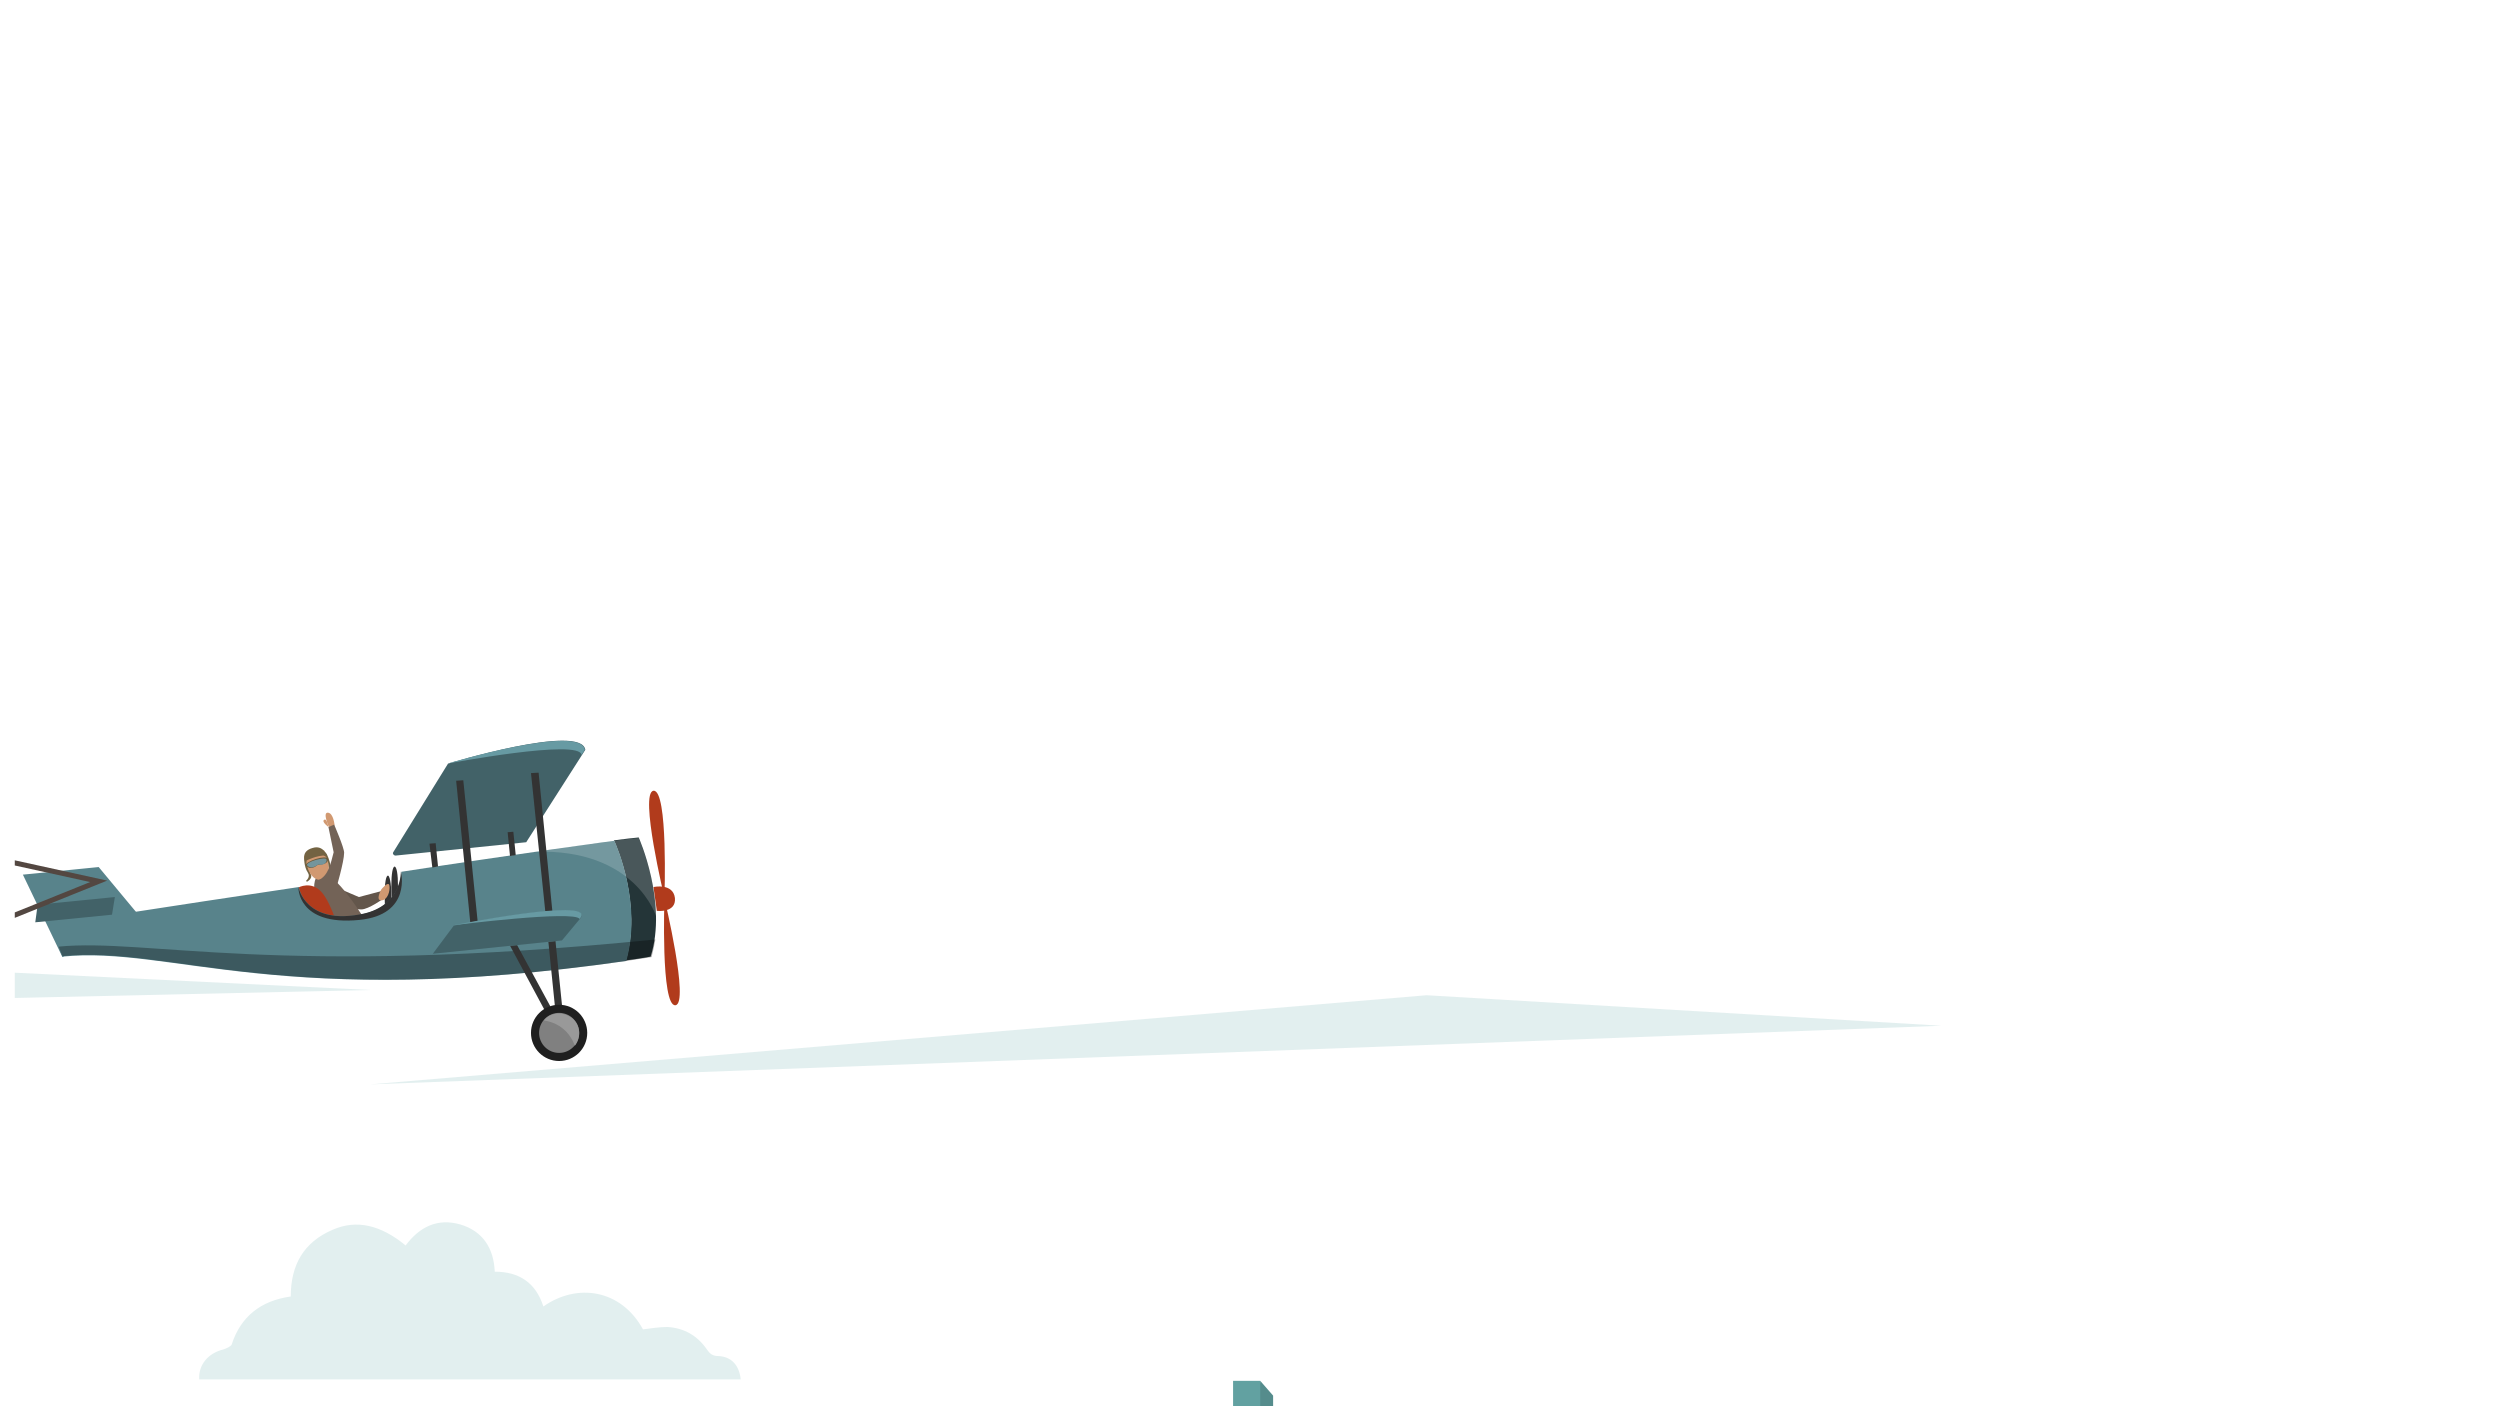 <?xml version="1.0" encoding="utf-8"?>
<!-- Generator: Adobe Illustrator 22.1.0, SVG Export Plug-In . SVG Version: 6.00 Build 0)  -->
<svg version="1.1" id="B8" xmlns="http://www.w3.org/2000/svg" xmlns:xlink="http://www.w3.org/1999/xlink" x="0px" y="0px"
	 viewBox="0 0 524.5 295" style="enable-background:new 0 0 524.5 295;" xml:space="preserve">
<style type="text/css">
	.st0{clip-path:url(#SVGID_2_);fill:#FFFFFF;}
	.st1{clip-path:url(#SVGID_2_);fill:#BDEFEF;}
	.st2{clip-path:url(#SVGID_2_);fill:#558C8C;}
	.st3{clip-path:url(#SVGID_2_);fill:#4E8080;}
	.st4{clip-path:url(#SVGID_2_);fill:#5D9999;}
	.st5{clip-path:url(#SVGID_2_);fill:#649C9C;}
	.st6{clip-path:url(#SVGID_2_);fill:#68ABAB;}
	.st7{clip-path:url(#SVGID_2_);fill:#81B5B5;}
	.st8{clip-path:url(#SVGID_2_);fill:#6F9C9C;}
	.st9{clip-path:url(#SVGID_2_);fill:#62A1A1;}
	.st10{clip-path:url(#SVGID_2_);fill:#E2EFEF;}
	.st11{opacity:0.45;clip-path:url(#SVGID_2_);fill:#FFFFFF;}
	.st12{clip-path:url(#SVGID_2_);fill:#B3B3B3;}
	.st13{clip-path:url(#SVGID_2_);fill:#999999;}
	.st14{clip-path:url(#SVGID_2_);fill:#E6E6E6;}
	.st15{clip-path:url(#SVGID_2_);fill:#A6BDBD;}
	.st16{clip-path:url(#SVGID_2_);fill:#8EBDBD;}
	.st17{clip-path:url(#SVGID_2_);fill:#90ADAD;}
	.st18{clip-path:url(#SVGID_2_);fill:#75B358;}
	.st19{clip-path:url(#SVGID_2_);fill:#23B347;}
	.st20{clip-path:url(#SVGID_2_);}
	.st21{fill:#25BF4C;}
	.st22{fill:#669C4C;}
	.st23{fill:#A7A6F6;}
	.st24{fill:#A099E9;}
	.st25{fill:#BEBEFC;}
	.st26{fill:#75AEB9;}
	.st27{fill:#4E9DA3;}
	.st28{fill:#91BEC7;}
	.st29{fill:#96CD7C;}
	.st30{fill:#9AD17D;}
	.st31{fill:#84CB66;}
	.st32{fill:#ABD796;}
	.st33{fill:#FFDF57;}
	.st34{fill:#E9CA25;}
	.st35{fill:#F9E698;}
	.st36{fill:#EDD262;}
	.st37{clip-path:url(#SVGID_2_);fill:#25BF4C;}
	.st38{clip-path:url(#SVGID_2_);fill:#5574E6;}
	.st39{opacity:0.39;clip-path:url(#SVGID_2_);fill:#1A1A1A;}
	.st40{clip-path:url(#SVGID_2_);fill:#875862;}
	.st41{clip-path:url(#SVGID_2_);fill:#876F2D;}
	.st42{clip-path:url(#SVGID_2_);fill:#D4AF4E;}
	.st43{clip-path:url(#SVGID_2_);fill:#B36171;}
	.st44{clip-path:url(#SVGID_2_);fill:#864A54;}
	.st45{fill:#B36171;}
	.st46{fill:#864A54;}
	.st47{clip-path:url(#SVGID_2_);fill:#A35867;}
	.st48{clip-path:url(#SVGID_2_);fill:#1B8F39;}
	.st49{fill:#20A642;}
	.st50{clip-path:url(#SVGID_2_);fill:#383530;}
	.st51{clip-path:url(#SVGID_2_);fill:#C9C8C8;}
	.st52{fill:#595651;}
	.st53{clip-path:url(#SVGID_2_);fill:none;stroke:#595651;stroke-width:0.39;stroke-miterlimit:10;}
	
		.st54{clip-path:url(#SVGID_2_);fill:none;stroke:#312A20;stroke-width:0.39;stroke-linecap:round;stroke-linejoin:round;stroke-miterlimit:10;}
	.st55{clip-path:url(#SVGID_2_);fill:#A14730;}
	.st56{clip-path:url(#SVGID_2_);fill:#595651;}
	.st57{clip-path:url(#SVGID_2_);fill:#706F6D;}
	.st58{opacity:0.36;clip-path:url(#SVGID_2_);fill:#201600;}
	.st59{clip-path:url(#SVGID_2_);fill:#A45B35;}
	.st60{opacity:0.19;clip-path:url(#SVGID_2_);fill:#201600;}
	.st61{clip-path:url(#SVGID_2_);fill:#E2946B;}
	.st62{clip-path:url(#SVGID_2_);fill:#7E4628;}
	.st63{clip-path:url(#SVGID_2_);fill:#E1A98B;}
	.st64{clip-path:url(#SVGID_2_);fill:#5F351E;}
	.st65{opacity:0.39;fill:#1A1A1A;}
	.st66{fill:#6597A1;}
	.st67{fill:#6A929E;}
	.st68{fill:#94C7B2;}
	.st69{fill:#333333;}
	.st70{fill:#4D4D4D;}
	.st71{fill:#FF882A;}
	.st72{fill:#FFA158;}
	.st73{fill:#595959;}
	.st74{fill:#A42A0B;}
	.st75{fill:#FFFFFF;}
	.st76{fill:#F15128;}
	.st77{fill:none;stroke:#F15128;stroke-width:1.201;stroke-linecap:round;stroke-linejoin:round;stroke-miterlimit:10;}
	.st78{clip-path:url(#SVGID_2_);fill:#F7BA99;}
	.st79{fill:#302F30;}
	.st80{clip-path:url(#SVGID_2_);fill:#875D46;}
	.st81{clip-path:url(#SVGID_2_);fill:#66A32E;}
	.st82{clip-path:url(#SVGID_2_);fill:#4C3528;}
	.st83{clip-path:url(#SVGID_2_);fill:#6B2379;}
	.st84{clip-path:url(#SVGID_2_);fill:#4D7A23;}
	.st85{clip-path:url(#SVGID_2_);fill:#0577AE;}
	.st86{clip-path:url(#SVGID_2_);fill:#079FE8;}
	.st87{clip-path:url(#SVGID_2_);fill:#737373;}
	.st88{clip-path:url(#SVGID_2_);fill:#3A5C1A;}
	.st89{clip-path:url(#SVGID_2_);fill:#9937A4;}
	.st90{clip-path:url(#SVGID_2_);fill:#595959;}
	.st91{clip-path:url(#SVGID_2_);fill:#313547;}
	.st92{clip-path:url(#SVGID_2_);fill:#FBF7EA;}
	.st93{clip-path:url(#SVGID_2_);fill:#6E6E6E;}
	.st94{clip-path:url(#SVGID_2_);fill:#BFBFBF;}
	.st95{clip-path:url(#SVGID_2_);fill:#919191;}
	.st96{clip-path:url(#SVGID_2_);fill:#CF9C80;}
	.st97{clip-path:url(#SVGID_2_);fill:#41465F;}
	.st98{clip-path:url(#SVGID_2_);fill:#FF882A;}
	.st99{clip-path:url(#SVGID_2_);fill:#7E90D6;}
	.st100{clip-path:url(#SVGID_2_);fill:#D4B35B;}
	.st101{clip-path:url(#SVGID_2_);fill:#9F8644;}
	.st102{clip-path:url(#SVGID_2_);fill:#DDC27C;}
	.st103{clip-path:url(#SVGID_2_);fill:#C7B299;}
	.st104{fill:#A67C52;}
	.st105{fill:#7D5D3E;}
	.st106{fill:#B3B3B3;}
	.st107{fill:#5E462F;}
	.st108{clip-path:url(#SVGID_2_);fill:#1C913A;}
	.st109{clip-path:url(#SVGID_2_);fill:#4B7A7A;}
	.st110{clip-path:url(#SVGID_2_);fill:#93CFCF;}
	.st111{clip-path:url(#SVGID_2_);fill:#598787;}
	.st112{clip-path:url(#SVGID_2_);fill:#EEE1BD;}
	.st113{clip-path:url(#SVGID_2_);fill:#DDD1C2;}
	.st114{fill:#878787;}
	.st115{clip-path:url(#SVGID_2_);fill:none;stroke:#FFFFFF;stroke-width:0.75;stroke-miterlimit:10;}
	.st116{opacity:0.29;clip-path:url(#SVGID_2_);}
	.st117{clip-path:url(#SVGID_2_);fill:#D2D2D2;}
	.st118{fill:#212427;}
	.st119{fill:#0A0A0A;}
	.st120{fill:#AFC5D6;}
	.st121{fill:#CADCEB;}
	.st122{fill:#1A1A1A;}
	.st123{fill:#252B31;}
	.st124{fill:#BECEDA;}
	.st125{fill:none;stroke:#FFFFFF;stroke-width:0.179;stroke-miterlimit:10;}
	.st126{fill:#DFE6E6;}
	.st127{fill:none;stroke:#FFFFFF;stroke-width:0.148;stroke-miterlimit:10;}
	.st128{fill:#537D7D;}
	.st129{fill:none;stroke:#51555A;stroke-width:8.974888e-02;stroke-linecap:round;stroke-linejoin:round;stroke-miterlimit:10;}
	.st130{fill:none;stroke:#252B31;stroke-width:8.974888e-02;stroke-linecap:round;stroke-linejoin:round;stroke-miterlimit:10;}
	.st131{fill:#759797;}
	.st132{fill:#C4D4E0;}
	.st133{fill:none;stroke:#252B31;stroke-width:0.179;stroke-linecap:round;stroke-linejoin:round;stroke-miterlimit:10;}
	.st134{fill:#5E3323;}
	.st135{fill:#3E5E5E;}
	.st136{fill:none;stroke:#252B31;stroke-width:0.179;stroke-miterlimit:10;}
	.st137{fill:#828E9A;}
	.st138{fill:#922B2E;}
	.st139{fill:#450E0F;}
	.st140{fill:#BE8082;}
	.st141{fill:#F7FFFF;}
	.st142{fill:#D4DEE7;}
	.st143{fill:#515151;}
	.st144{fill:#51555A;}
	.st145{fill:#626B73;}
	.st146{fill:#9BA5AE;}
	.st147{opacity:0.16;}
	.st148{fill:#93ADC2;}
	.st149{fill:#6E8292;}
	.st150{clip-path:url(#SVGID_2_);fill:#666666;}
	.st151{clip-path:url(#SVGID_2_);fill:#474747;}
	.st152{clip-path:url(#SVGID_2_);fill:#333333;}
	.st153{clip-path:url(#SVGID_2_);fill:#575757;}
	.st154{clip-path:url(#SVGID_2_);fill:#749898;}
	.st155{fill:#474747;}
	.st156{fill:#575757;}
	.st157{fill:#666666;}
	.st158{fill:#B36058;}
	
		.st159{clip-path:url(#SVGID_2_);fill:none;stroke:#666666;stroke-width:4.322080e-02;stroke-linecap:round;stroke-linejoin:round;stroke-miterlimit:10;}
	.st160{fill:#F4BB83;}
	.st161{fill:#E48F60;}
	.st162{fill:#2F3345;}
	.st163{fill:#41465F;}
	.st164{fill:#CCCCCC;}
	.st165{fill:#262626;}
	.st166{fill:#A89681;}
	.st167{fill:#6B6966;}
	.st168{fill:#E6E6E6;}
	.st169{fill:#DEAA77;}
	.st170{fill:#D18358;}
	.st171{fill:#979695;}
	.st172{fill:#4B516E;}
	.st173{fill:#8F614F;}
	.st174{fill:#CA716A;}
	.st175{fill:#414141;}
	.st176{fill:#676767;}
	.st177{fill:#C9C8C8;}
	.st178{fill:#48443E;}
	.st179{fill:#9C534C;}
	.st180{fill:#808080;}
	.st181{opacity:0.47;fill:#C9C8C8;}
	.st182{clip-path:url(#SVGID_2_);fill:none;stroke:#666666;stroke-width:4.322080e-02;stroke-miterlimit:10;}
	.st183{clip-path:url(#SVGID_2_);fill:#8E5932;}
	.st184{clip-path:url(#SVGID_2_);fill:#4D4D4D;}
	.st185{clip-path:url(#SVGID_2_);fill:#252B31;}
	.st186{clip-path:url(#SVGID_2_);fill:#111919;}
	.st187{clip-path:url(#SVGID_2_);fill:#7B6A1C;}
	.st188{clip-path:url(#SVGID_2_);fill:#6B665E;}
	.st189{clip-path:url(#SVGID_2_);fill:none;stroke:#666666;stroke-width:5.063632e-02;stroke-miterlimit:10;}
	.st190{clip-path:url(#SVGID_2_);fill:#65A14B;}
	.st191{opacity:0.26;clip-path:url(#SVGID_2_);fill:#65A14B;}
	.st192{opacity:0.49;clip-path:url(#SVGID_2_);fill:#65A14B;}
	.st193{clip-path:url(#SVGID_2_);fill:#F2F2F2;}
	.st194{opacity:0.36;clip-path:url(#SVGID_2_);fill:#2F3D3D;}
	.st195{fill:#A66C78;}
	.st196{fill:#29D655;}
	.st197{fill:#9F9F9F;}
	.st198{clip-path:url(#SVGID_4_);}
	.st199{fill:#1FA341;}
	.st200{fill:#1B8F39;}
	.st201{fill:#23B347;}
	.st202{clip-path:url(#SVGID_2_);fill:none;stroke:#534741;stroke-width:1.06;stroke-miterlimit:10;}
	.st203{fill:none;stroke:#736357;stroke-width:0.32;stroke-miterlimit:10;}
	.st204{fill:#8C6239;}
	.st205{fill:#F2F2F2;}
	.st206{clip-path:url(#SVGID_2_);fill:#63564B;}
	.st207{clip-path:url(#SVGID_2_);fill:#736357;}
	.st208{clip-path:url(#SVGID_2_);fill:#B13B1C;}
	.st209{fill:#58838B;}
	.st210{fill:#243538;}
	.st211{fill:#426268;}
	.st212{opacity:0.17;fill:#FFFFFF;}
	.st213{opacity:0.32;}
	.st214{fill:#1F1F1F;}
	.st215{fill:#B13B1C;}
	.st216{fill:#679AA3;}
	.st217{fill:#999999;}
	.st218{clip-path:url(#SVGID_2_);fill:#D19971;}
	.st219{fill:#736342;}
	.st220{fill:#D19971;}
	.st221{fill:#695A3C;}
	.st222{fill:#73959C;}
	.st223{fill:#BDEFEF;}
	.st224{fill:#558C8C;}
	.st225{fill:#4E8080;}
	.st226{fill:#5D9999;}
	.st227{fill:#649C9C;}
	.st228{fill:#68ABAB;}
	.st229{fill:#81B5B5;}
	.st230{fill:#6F9C9C;}
	.st231{fill:#62A1A1;}
	.st232{fill:#E2EFEF;}
	.st233{opacity:0.45;fill:#FFFFFF;}
	.st234{fill:#A6BDBD;}
	.st235{fill:#8EBDBD;}
	.st236{fill:#90ADAD;}
	.st237{fill:#75B358;}
	.st238{fill:#5574E6;}
	.st239{fill:#875862;}
	.st240{fill:#876F2D;}
	.st241{fill:#D4AF4E;}
	.st242{fill:#A35867;}
	.st243{fill:#383530;}
	.st244{fill:none;stroke:#595651;stroke-width:0.39;stroke-miterlimit:10;}
	.st245{fill:none;stroke:#312A20;stroke-width:0.39;stroke-linecap:round;stroke-linejoin:round;stroke-miterlimit:10;}
	.st246{fill:#A14730;}
	.st247{fill:#706F6D;}
	.st248{opacity:0.36;fill:#201600;}
	.st249{fill:#A45B35;}
	.st250{opacity:0.19;fill:#201600;}
	.st251{fill:#E2946B;}
	.st252{fill:#7E4628;}
	.st253{fill:#E1A98B;}
	.st254{fill:#5F351E;}
	.st255{fill:#F7BA99;}
	.st256{fill:#875D46;}
	.st257{fill:#66A32E;}
	.st258{fill:#4C3528;}
	.st259{fill:#6B2379;}
	.st260{fill:#4D7A23;}
	.st261{fill:#0577AE;}
	.st262{fill:#079FE8;}
	.st263{fill:#737373;}
	.st264{fill:#3A5C1A;}
	.st265{fill:#9937A4;}
	.st266{fill:#313547;}
	.st267{fill:#FBF7EA;}
	.st268{fill:#6E6E6E;}
	.st269{fill:#BFBFBF;}
	.st270{fill:#919191;}
	.st271{fill:#CF9C80;}
	.st272{fill:#7E90D6;}
	.st273{fill:#D4B35B;}
	.st274{fill:#9F8644;}
	.st275{fill:#DDC27C;}
	.st276{fill:#C7B299;}
	.st277{fill:#1C913A;}
	.st278{fill:#4B7A7A;}
	.st279{fill:#93CFCF;}
	.st280{fill:#598787;}
	.st281{fill:#EEE1BD;}
	.st282{fill:#DDD1C2;}
	.st283{fill:none;stroke:#FFFFFF;stroke-width:0.75;stroke-miterlimit:10;}
	.st284{opacity:0.29;}
	.st285{fill:#D2D2D2;}
	.st286{fill:#749898;}
	.st287{fill:none;stroke:#666666;stroke-width:4.322080e-02;stroke-linecap:round;stroke-linejoin:round;stroke-miterlimit:10;}
	.st288{fill:none;stroke:#666666;stroke-width:4.322080e-02;stroke-miterlimit:10;}
	.st289{fill:#8E5932;}
	.st290{fill:#111919;}
	.st291{fill:#7B6A1C;}
	.st292{fill:#6B665E;}
	.st293{fill:none;stroke:#666666;stroke-width:5.063632e-02;stroke-miterlimit:10;}
	.st294{fill:#65A14B;}
	.st295{opacity:0.26;fill:#65A14B;}
	.st296{opacity:0.49;fill:#65A14B;}
	.st297{opacity:0.36;fill:#2F3D3D;}
	.st298{clip-path:url(#SVGID_6_);}
	.st299{fill:none;stroke:#534741;stroke-width:1.06;stroke-miterlimit:10;}
	.st300{fill:#63564B;}
	.st301{fill:#736357;}
	.st302{clip-path:url(#SVGID_8_);fill:#FFFFFF;}
	.st303{clip-path:url(#SVGID_8_);fill:#BDEFEF;}
	.st304{clip-path:url(#SVGID_8_);fill:#558C8C;}
	.st305{clip-path:url(#SVGID_8_);fill:#4E8080;}
	.st306{clip-path:url(#SVGID_8_);fill:#5D9999;}
	.st307{clip-path:url(#SVGID_8_);fill:#649C9C;}
	.st308{clip-path:url(#SVGID_8_);fill:#68ABAB;}
	.st309{clip-path:url(#SVGID_8_);fill:#81B5B5;}
	.st310{clip-path:url(#SVGID_8_);fill:#6F9C9C;}
	.st311{clip-path:url(#SVGID_8_);fill:#62A1A1;}
	.st312{clip-path:url(#SVGID_8_);fill:#E2EFEF;}
	.st313{opacity:0.45;clip-path:url(#SVGID_8_);fill:#FFFFFF;}
	.st314{clip-path:url(#SVGID_8_);fill:#B3B3B3;}
	.st315{clip-path:url(#SVGID_8_);fill:#999999;}
	.st316{clip-path:url(#SVGID_8_);fill:#E6E6E6;}
	.st317{clip-path:url(#SVGID_8_);fill:#A6BDBD;}
	.st318{clip-path:url(#SVGID_8_);fill:#8EBDBD;}
	.st319{clip-path:url(#SVGID_8_);fill:#90ADAD;}
	.st320{clip-path:url(#SVGID_8_);fill:#75B358;}
	.st321{clip-path:url(#SVGID_8_);fill:#23B347;}
	.st322{clip-path:url(#SVGID_8_);}
	.st323{clip-path:url(#SVGID_8_);fill:#25BF4C;}
	.st324{clip-path:url(#SVGID_8_);fill:#5574E6;}
	.st325{opacity:0.39;clip-path:url(#SVGID_8_);fill:#1A1A1A;}
	.st326{clip-path:url(#SVGID_8_);fill:#875862;}
	.st327{clip-path:url(#SVGID_8_);fill:#876F2D;}
	.st328{clip-path:url(#SVGID_8_);fill:#D4AF4E;}
	.st329{clip-path:url(#SVGID_8_);fill:#B36171;}
	.st330{clip-path:url(#SVGID_8_);fill:#864A54;}
	.st331{clip-path:url(#SVGID_8_);fill:#A35867;}
	.st332{clip-path:url(#SVGID_8_);fill:#1B8F39;}
	.st333{clip-path:url(#SVGID_8_);fill:#383530;}
	.st334{clip-path:url(#SVGID_8_);fill:#C9C8C8;}
	.st335{clip-path:url(#SVGID_8_);fill:none;stroke:#595651;stroke-width:0.39;stroke-miterlimit:10;}
	
		.st336{clip-path:url(#SVGID_8_);fill:none;stroke:#312A20;stroke-width:0.39;stroke-linecap:round;stroke-linejoin:round;stroke-miterlimit:10;}
	.st337{clip-path:url(#SVGID_8_);fill:#A14730;}
	.st338{clip-path:url(#SVGID_8_);fill:#595651;}
	.st339{clip-path:url(#SVGID_8_);fill:#706F6D;}
	.st340{opacity:0.36;clip-path:url(#SVGID_8_);fill:#201600;}
	.st341{clip-path:url(#SVGID_8_);fill:#A45B35;}
	.st342{opacity:0.19;clip-path:url(#SVGID_8_);fill:#201600;}
	.st343{clip-path:url(#SVGID_8_);fill:#E2946B;}
	.st344{clip-path:url(#SVGID_8_);fill:#7E4628;}
	.st345{clip-path:url(#SVGID_8_);fill:#E1A98B;}
	.st346{clip-path:url(#SVGID_8_);fill:#5F351E;}
	.st347{clip-path:url(#SVGID_8_);fill:#F7BA99;}
	.st348{clip-path:url(#SVGID_8_);fill:#875D46;}
	.st349{clip-path:url(#SVGID_8_);fill:#66A32E;}
	.st350{clip-path:url(#SVGID_8_);fill:#4C3528;}
	.st351{clip-path:url(#SVGID_8_);fill:#6B2379;}
	.st352{clip-path:url(#SVGID_8_);fill:#4D7A23;}
	.st353{clip-path:url(#SVGID_8_);fill:#0577AE;}
	.st354{clip-path:url(#SVGID_8_);fill:#079FE8;}
	.st355{clip-path:url(#SVGID_8_);fill:#737373;}
	.st356{clip-path:url(#SVGID_8_);fill:#3A5C1A;}
	.st357{clip-path:url(#SVGID_8_);fill:#9937A4;}
	.st358{clip-path:url(#SVGID_8_);fill:#595959;}
	.st359{clip-path:url(#SVGID_8_);fill:#313547;}
	.st360{clip-path:url(#SVGID_8_);fill:#FBF7EA;}
	.st361{clip-path:url(#SVGID_8_);fill:#6E6E6E;}
	.st362{clip-path:url(#SVGID_8_);fill:#BFBFBF;}
	.st363{clip-path:url(#SVGID_8_);fill:#919191;}
	.st364{clip-path:url(#SVGID_8_);fill:#CF9C80;}
	.st365{clip-path:url(#SVGID_8_);fill:#41465F;}
	.st366{clip-path:url(#SVGID_8_);fill:#FF882A;}
	.st367{clip-path:url(#SVGID_8_);fill:#7E90D6;}
	.st368{clip-path:url(#SVGID_8_);fill:#D4B35B;}
	.st369{clip-path:url(#SVGID_8_);fill:#9F8644;}
	.st370{clip-path:url(#SVGID_8_);fill:#DDC27C;}
	.st371{clip-path:url(#SVGID_8_);fill:#C7B299;}
	.st372{clip-path:url(#SVGID_8_);fill:#1C913A;}
	.st373{clip-path:url(#SVGID_8_);fill:#4B7A7A;}
	.st374{clip-path:url(#SVGID_8_);fill:#93CFCF;}
	.st375{clip-path:url(#SVGID_8_);fill:#598787;}
	.st376{clip-path:url(#SVGID_8_);fill:#EEE1BD;}
	.st377{clip-path:url(#SVGID_8_);fill:#DDD1C2;}
	.st378{clip-path:url(#SVGID_8_);fill:none;stroke:#FFFFFF;stroke-width:0.75;stroke-miterlimit:10;}
	.st379{opacity:0.29;clip-path:url(#SVGID_8_);}
	.st380{clip-path:url(#SVGID_8_);fill:#D2D2D2;}
	.st381{clip-path:url(#SVGID_8_);fill:#666666;}
	.st382{clip-path:url(#SVGID_8_);fill:#474747;}
	.st383{clip-path:url(#SVGID_8_);fill:#333333;}
	.st384{clip-path:url(#SVGID_8_);fill:#575757;}
	.st385{clip-path:url(#SVGID_8_);fill:#749898;}
	
		.st386{clip-path:url(#SVGID_8_);fill:none;stroke:#666666;stroke-width:4.322080e-02;stroke-linecap:round;stroke-linejoin:round;stroke-miterlimit:10;}
	.st387{clip-path:url(#SVGID_8_);fill:none;stroke:#666666;stroke-width:4.322080e-02;stroke-miterlimit:10;}
	.st388{clip-path:url(#SVGID_8_);fill:#8E5932;}
	.st389{clip-path:url(#SVGID_8_);fill:#4D4D4D;}
	.st390{clip-path:url(#SVGID_8_);fill:#252B31;}
	.st391{clip-path:url(#SVGID_8_);fill:#111919;}
	.st392{clip-path:url(#SVGID_8_);fill:#7B6A1C;}
	.st393{clip-path:url(#SVGID_8_);fill:#6B665E;}
	.st394{clip-path:url(#SVGID_8_);fill:none;stroke:#666666;stroke-width:5.063632e-02;stroke-miterlimit:10;}
	.st395{clip-path:url(#SVGID_8_);fill:#65A14B;}
	.st396{opacity:0.26;clip-path:url(#SVGID_8_);fill:#65A14B;}
	.st397{opacity:0.49;clip-path:url(#SVGID_8_);fill:#65A14B;}
	.st398{clip-path:url(#SVGID_8_);fill:#F2F2F2;}
	.st399{opacity:0.36;clip-path:url(#SVGID_8_);fill:#2F3D3D;}
	.st400{clip-path:url(#SVGID_10_);}
	.st401{clip-path:url(#SVGID_8_);fill:none;stroke:#534741;stroke-width:1.06;stroke-miterlimit:10;}
	.st402{clip-path:url(#SVGID_8_);fill:#63564B;}
	.st403{clip-path:url(#SVGID_8_);fill:#736357;}
	.st404{clip-path:url(#SVGID_8_);fill:#B13B1C;}
	.st405{clip-path:url(#SVGID_8_);fill:#D19971;}
	.st406{clip-path:url(#SVGID_12_);}
	.st407{fill:#6CA0AB;}
	.st408{clip-path:url(#SVGID_14_);fill:#FFFFFF;}
	.st409{clip-path:url(#SVGID_14_);fill:#BDEFEF;}
	.st410{clip-path:url(#SVGID_14_);fill:#558C8C;}
	.st411{clip-path:url(#SVGID_14_);fill:#4E8080;}
	.st412{clip-path:url(#SVGID_14_);fill:#5D9999;}
	.st413{clip-path:url(#SVGID_14_);fill:#649C9C;}
	.st414{clip-path:url(#SVGID_14_);fill:#68ABAB;}
	.st415{clip-path:url(#SVGID_14_);fill:#81B5B5;}
	.st416{clip-path:url(#SVGID_14_);fill:#6F9C9C;}
	.st417{clip-path:url(#SVGID_14_);fill:#62A1A1;}
	.st418{clip-path:url(#SVGID_14_);fill:#E2EFEF;}
	.st419{opacity:0.45;clip-path:url(#SVGID_14_);fill:#FFFFFF;}
	.st420{clip-path:url(#SVGID_14_);fill:#B3B3B3;}
	.st421{clip-path:url(#SVGID_14_);fill:#999999;}
	.st422{clip-path:url(#SVGID_14_);fill:#E6E6E6;}
	.st423{clip-path:url(#SVGID_14_);fill:#A6BDBD;}
	.st424{clip-path:url(#SVGID_14_);fill:#8EBDBD;}
	.st425{clip-path:url(#SVGID_14_);fill:#90ADAD;}
	.st426{clip-path:url(#SVGID_14_);fill:#75B358;}
	.st427{clip-path:url(#SVGID_14_);fill:#23B347;}
	.st428{clip-path:url(#SVGID_14_);}
	.st429{clip-path:url(#SVGID_14_);fill:#25BF4C;}
	.st430{clip-path:url(#SVGID_14_);fill:#5574E6;}
	.st431{opacity:0.39;clip-path:url(#SVGID_14_);fill:#1A1A1A;}
	.st432{clip-path:url(#SVGID_14_);fill:#875862;}
	.st433{clip-path:url(#SVGID_14_);fill:#876F2D;}
	.st434{clip-path:url(#SVGID_14_);fill:#D4AF4E;}
	.st435{clip-path:url(#SVGID_14_);fill:#B36171;}
	.st436{clip-path:url(#SVGID_14_);fill:#864A54;}
	.st437{clip-path:url(#SVGID_14_);fill:#A35867;}
	.st438{clip-path:url(#SVGID_14_);fill:#1B8F39;}
	.st439{clip-path:url(#SVGID_14_);fill:#383530;}
	.st440{clip-path:url(#SVGID_14_);fill:#C9C8C8;}
	.st441{clip-path:url(#SVGID_14_);fill:none;stroke:#595651;stroke-width:0.39;stroke-miterlimit:10;}
	
		.st442{clip-path:url(#SVGID_14_);fill:none;stroke:#312A20;stroke-width:0.39;stroke-linecap:round;stroke-linejoin:round;stroke-miterlimit:10;}
	.st443{clip-path:url(#SVGID_14_);fill:#A14730;}
	.st444{clip-path:url(#SVGID_14_);fill:#595651;}
	.st445{clip-path:url(#SVGID_14_);fill:#706F6D;}
	.st446{opacity:0.36;clip-path:url(#SVGID_14_);fill:#201600;}
	.st447{clip-path:url(#SVGID_14_);fill:#A45B35;}
	.st448{opacity:0.19;clip-path:url(#SVGID_14_);fill:#201600;}
	.st449{clip-path:url(#SVGID_14_);fill:#E2946B;}
	.st450{clip-path:url(#SVGID_14_);fill:#7E4628;}
	.st451{clip-path:url(#SVGID_14_);fill:#E1A98B;}
	.st452{clip-path:url(#SVGID_14_);fill:#5F351E;}
	.st453{clip-path:url(#SVGID_14_);fill:#F7BA99;}
	.st454{clip-path:url(#SVGID_14_);fill:#875D46;}
	.st455{clip-path:url(#SVGID_14_);fill:#66A32E;}
	.st456{clip-path:url(#SVGID_14_);fill:#4C3528;}
	.st457{clip-path:url(#SVGID_14_);fill:#6B2379;}
	.st458{clip-path:url(#SVGID_14_);fill:#4D7A23;}
	.st459{clip-path:url(#SVGID_14_);fill:#0577AE;}
	.st460{clip-path:url(#SVGID_14_);fill:#079FE8;}
	.st461{clip-path:url(#SVGID_14_);fill:#737373;}
	.st462{clip-path:url(#SVGID_14_);fill:#3A5C1A;}
	.st463{clip-path:url(#SVGID_14_);fill:#9937A4;}
	.st464{clip-path:url(#SVGID_14_);fill:#595959;}
	.st465{clip-path:url(#SVGID_14_);fill:#313547;}
	.st466{clip-path:url(#SVGID_14_);fill:#FBF7EA;}
	.st467{clip-path:url(#SVGID_14_);fill:#6E6E6E;}
	.st468{clip-path:url(#SVGID_14_);fill:#BFBFBF;}
	.st469{clip-path:url(#SVGID_14_);fill:#919191;}
	.st470{clip-path:url(#SVGID_14_);fill:#CF9C80;}
	.st471{clip-path:url(#SVGID_14_);fill:#41465F;}
	.st472{clip-path:url(#SVGID_14_);fill:#FF882A;}
	.st473{clip-path:url(#SVGID_14_);fill:#7E90D6;}
	.st474{clip-path:url(#SVGID_14_);fill:#D4B35B;}
	.st475{clip-path:url(#SVGID_14_);fill:#9F8644;}
	.st476{clip-path:url(#SVGID_14_);fill:#DDC27C;}
	.st477{clip-path:url(#SVGID_14_);fill:#C7B299;}
	.st478{clip-path:url(#SVGID_14_);fill:#1C913A;}
	.st479{clip-path:url(#SVGID_14_);fill:#4B7A7A;}
	.st480{clip-path:url(#SVGID_14_);fill:#93CFCF;}
	.st481{clip-path:url(#SVGID_14_);fill:#598787;}
	.st482{clip-path:url(#SVGID_14_);fill:#EEE1BD;}
	.st483{clip-path:url(#SVGID_14_);fill:#DDD1C2;}
	.st484{clip-path:url(#SVGID_14_);fill:none;stroke:#FFFFFF;stroke-width:0.75;stroke-miterlimit:10;}
	.st485{opacity:0.29;clip-path:url(#SVGID_14_);}
	.st486{clip-path:url(#SVGID_14_);fill:#D2D2D2;}
	.st487{clip-path:url(#SVGID_14_);fill:#666666;}
	.st488{clip-path:url(#SVGID_14_);fill:#474747;}
	.st489{clip-path:url(#SVGID_14_);fill:#333333;}
	.st490{clip-path:url(#SVGID_14_);fill:#575757;}
	.st491{clip-path:url(#SVGID_14_);fill:#749898;}
	
		.st492{clip-path:url(#SVGID_14_);fill:none;stroke:#666666;stroke-width:4.322080e-02;stroke-linecap:round;stroke-linejoin:round;stroke-miterlimit:10;}
	.st493{clip-path:url(#SVGID_14_);fill:none;stroke:#666666;stroke-width:4.322080e-02;stroke-miterlimit:10;}
	.st494{clip-path:url(#SVGID_14_);fill:#8E5932;}
	.st495{clip-path:url(#SVGID_14_);fill:#4D4D4D;}
	.st496{clip-path:url(#SVGID_14_);fill:#252B31;}
	.st497{clip-path:url(#SVGID_14_);fill:#111919;}
	.st498{clip-path:url(#SVGID_14_);fill:#7B6A1C;}
	.st499{clip-path:url(#SVGID_14_);fill:#6B665E;}
	.st500{clip-path:url(#SVGID_14_);fill:none;stroke:#666666;stroke-width:5.063632e-02;stroke-miterlimit:10;}
	.st501{clip-path:url(#SVGID_14_);fill:#65A14B;}
	.st502{opacity:0.26;clip-path:url(#SVGID_14_);fill:#65A14B;}
	.st503{opacity:0.49;clip-path:url(#SVGID_14_);fill:#65A14B;}
	.st504{clip-path:url(#SVGID_14_);fill:#F2F2F2;}
	.st505{opacity:0.36;clip-path:url(#SVGID_14_);fill:#2F3D3D;}
	.st506{clip-path:url(#SVGID_16_);}
	.st507{clip-path:url(#SVGID_14_);fill:none;stroke:#534741;stroke-width:1.06;stroke-miterlimit:10;}
	.st508{clip-path:url(#SVGID_14_);fill:#63564B;}
	.st509{clip-path:url(#SVGID_14_);fill:#736357;}
	.st510{clip-path:url(#SVGID_14_);fill:#B13B1C;}
	.st511{clip-path:url(#SVGID_14_);fill:#D19971;}
	.st512{clip-path:url(#SVGID_18_);fill:#FFFFFF;}
	.st513{clip-path:url(#SVGID_18_);fill:#BDEFEF;}
	.st514{clip-path:url(#SVGID_18_);fill:#558C8C;}
	.st515{clip-path:url(#SVGID_18_);fill:#4E8080;}
	.st516{clip-path:url(#SVGID_18_);fill:#5D9999;}
	.st517{clip-path:url(#SVGID_18_);fill:#649C9C;}
	.st518{clip-path:url(#SVGID_18_);fill:#68ABAB;}
	.st519{clip-path:url(#SVGID_18_);fill:#81B5B5;}
	.st520{clip-path:url(#SVGID_18_);fill:#6F9C9C;}
	.st521{clip-path:url(#SVGID_18_);fill:#62A1A1;}
	.st522{clip-path:url(#SVGID_18_);fill:#E2EFEF;}
	.st523{opacity:0.45;clip-path:url(#SVGID_18_);fill:#FFFFFF;}
	.st524{clip-path:url(#SVGID_18_);fill:#B3B3B3;}
	.st525{clip-path:url(#SVGID_18_);fill:#999999;}
	.st526{clip-path:url(#SVGID_18_);fill:#E6E6E6;}
	.st527{clip-path:url(#SVGID_18_);fill:#A6BDBD;}
	.st528{clip-path:url(#SVGID_18_);fill:#8EBDBD;}
	.st529{clip-path:url(#SVGID_18_);fill:#90ADAD;}
	.st530{clip-path:url(#SVGID_18_);fill:#75B358;}
	.st531{clip-path:url(#SVGID_18_);fill:#23B347;}
	.st532{clip-path:url(#SVGID_18_);}
	.st533{clip-path:url(#SVGID_18_);fill:#25BF4C;}
	.st534{clip-path:url(#SVGID_18_);fill:#5574E6;}
	.st535{opacity:0.39;clip-path:url(#SVGID_18_);fill:#1A1A1A;}
	.st536{clip-path:url(#SVGID_18_);fill:#875862;}
	.st537{clip-path:url(#SVGID_18_);fill:#876F2D;}
	.st538{clip-path:url(#SVGID_18_);fill:#D4AF4E;}
	.st539{clip-path:url(#SVGID_18_);fill:#B36171;}
	.st540{clip-path:url(#SVGID_18_);fill:#864A54;}
	.st541{clip-path:url(#SVGID_18_);fill:#A35867;}
	.st542{clip-path:url(#SVGID_18_);fill:#1B8F39;}
	.st543{clip-path:url(#SVGID_18_);fill:#383530;}
	.st544{clip-path:url(#SVGID_18_);fill:#C9C8C8;}
	.st545{clip-path:url(#SVGID_18_);fill:none;stroke:#595651;stroke-width:0.39;stroke-miterlimit:10;}
	
		.st546{clip-path:url(#SVGID_18_);fill:none;stroke:#312A20;stroke-width:0.39;stroke-linecap:round;stroke-linejoin:round;stroke-miterlimit:10;}
	.st547{clip-path:url(#SVGID_18_);fill:#A14730;}
	.st548{clip-path:url(#SVGID_18_);fill:#595651;}
	.st549{clip-path:url(#SVGID_18_);fill:#706F6D;}
	.st550{opacity:0.36;clip-path:url(#SVGID_18_);fill:#201600;}
	.st551{clip-path:url(#SVGID_18_);fill:#A45B35;}
	.st552{opacity:0.19;clip-path:url(#SVGID_18_);fill:#201600;}
	.st553{clip-path:url(#SVGID_18_);fill:#E2946B;}
	.st554{clip-path:url(#SVGID_18_);fill:#7E4628;}
	.st555{clip-path:url(#SVGID_18_);fill:#E1A98B;}
	.st556{clip-path:url(#SVGID_18_);fill:#5F351E;}
	.st557{clip-path:url(#SVGID_18_);fill:#F7BA99;}
	.st558{clip-path:url(#SVGID_18_);fill:#875D46;}
	.st559{clip-path:url(#SVGID_18_);fill:#66A32E;}
	.st560{clip-path:url(#SVGID_18_);fill:#4C3528;}
	.st561{clip-path:url(#SVGID_18_);fill:#6B2379;}
	.st562{clip-path:url(#SVGID_18_);fill:#4D7A23;}
	.st563{clip-path:url(#SVGID_18_);fill:#0577AE;}
	.st564{clip-path:url(#SVGID_18_);fill:#079FE8;}
	.st565{clip-path:url(#SVGID_18_);fill:#737373;}
	.st566{clip-path:url(#SVGID_18_);fill:#3A5C1A;}
	.st567{clip-path:url(#SVGID_18_);fill:#9937A4;}
	.st568{clip-path:url(#SVGID_18_);fill:#595959;}
	.st569{clip-path:url(#SVGID_18_);fill:#313547;}
	.st570{clip-path:url(#SVGID_18_);fill:#FBF7EA;}
	.st571{clip-path:url(#SVGID_18_);fill:#6E6E6E;}
	.st572{clip-path:url(#SVGID_18_);fill:#BFBFBF;}
	.st573{clip-path:url(#SVGID_18_);fill:#919191;}
	.st574{clip-path:url(#SVGID_18_);fill:#CF9C80;}
	.st575{clip-path:url(#SVGID_18_);fill:#41465F;}
	.st576{clip-path:url(#SVGID_18_);fill:#FF882A;}
	.st577{clip-path:url(#SVGID_18_);fill:#7E90D6;}
	.st578{clip-path:url(#SVGID_18_);fill:#D4B35B;}
	.st579{clip-path:url(#SVGID_18_);fill:#9F8644;}
	.st580{clip-path:url(#SVGID_18_);fill:#DDC27C;}
	.st581{clip-path:url(#SVGID_18_);fill:#C7B299;}
	.st582{clip-path:url(#SVGID_18_);fill:#1C913A;}
	.st583{clip-path:url(#SVGID_18_);fill:#4B7A7A;}
	.st584{clip-path:url(#SVGID_18_);fill:#93CFCF;}
	.st585{clip-path:url(#SVGID_18_);fill:#598787;}
	.st586{clip-path:url(#SVGID_18_);fill:#EEE1BD;}
	.st587{clip-path:url(#SVGID_18_);fill:#DDD1C2;}
	.st588{clip-path:url(#SVGID_18_);fill:none;stroke:#FFFFFF;stroke-width:0.75;stroke-miterlimit:10;}
	.st589{opacity:0.29;clip-path:url(#SVGID_18_);}
	.st590{clip-path:url(#SVGID_18_);fill:#D2D2D2;}
	.st591{clip-path:url(#SVGID_18_);fill:#666666;}
	.st592{clip-path:url(#SVGID_18_);fill:#474747;}
	.st593{clip-path:url(#SVGID_18_);fill:#333333;}
	.st594{clip-path:url(#SVGID_18_);fill:#575757;}
	.st595{clip-path:url(#SVGID_18_);fill:#749898;}
	
		.st596{clip-path:url(#SVGID_18_);fill:none;stroke:#666666;stroke-width:4.322080e-02;stroke-linecap:round;stroke-linejoin:round;stroke-miterlimit:10;}
	.st597{clip-path:url(#SVGID_18_);fill:none;stroke:#666666;stroke-width:4.322080e-02;stroke-miterlimit:10;}
	.st598{clip-path:url(#SVGID_18_);fill:#8E5932;}
	.st599{clip-path:url(#SVGID_18_);fill:#4D4D4D;}
	.st600{clip-path:url(#SVGID_18_);fill:#252B31;}
	.st601{clip-path:url(#SVGID_18_);fill:#111919;}
	.st602{clip-path:url(#SVGID_18_);fill:#7B6A1C;}
	.st603{clip-path:url(#SVGID_18_);fill:#6B665E;}
	.st604{clip-path:url(#SVGID_18_);fill:none;stroke:#666666;stroke-width:5.063632e-02;stroke-miterlimit:10;}
	.st605{clip-path:url(#SVGID_18_);fill:#65A14B;}
	.st606{opacity:0.26;clip-path:url(#SVGID_18_);fill:#65A14B;}
	.st607{opacity:0.49;clip-path:url(#SVGID_18_);fill:#65A14B;}
	.st608{clip-path:url(#SVGID_18_);fill:#F2F2F2;}
	.st609{opacity:0.36;clip-path:url(#SVGID_18_);fill:#2F3D3D;}
	.st610{clip-path:url(#SVGID_20_);}
	.st611{clip-path:url(#SVGID_18_);fill:none;stroke:#534741;stroke-width:1.06;stroke-miterlimit:10;}
	.st612{clip-path:url(#SVGID_18_);fill:#63564B;}
	.st613{clip-path:url(#SVGID_18_);fill:#736357;}
	.st614{clip-path:url(#SVGID_18_);fill:#B13B1C;}
	.st615{clip-path:url(#SVGID_18_);fill:#D19971;}
	.st616{clip-path:url(#SVGID_22_);fill:#FFFFFF;}
	.st617{clip-path:url(#SVGID_22_);fill:#BDEFEF;}
	.st618{clip-path:url(#SVGID_22_);fill:#558C8C;}
	.st619{clip-path:url(#SVGID_22_);fill:#4E8080;}
	.st620{clip-path:url(#SVGID_22_);fill:#5D9999;}
	.st621{clip-path:url(#SVGID_22_);fill:#649C9C;}
	.st622{clip-path:url(#SVGID_22_);fill:#68ABAB;}
	.st623{clip-path:url(#SVGID_22_);fill:#81B5B5;}
	.st624{clip-path:url(#SVGID_22_);fill:#6F9C9C;}
	.st625{clip-path:url(#SVGID_22_);fill:#62A1A1;}
	.st626{clip-path:url(#SVGID_22_);fill:#E2EFEF;}
	.st627{opacity:0.45;clip-path:url(#SVGID_22_);fill:#FFFFFF;}
	.st628{clip-path:url(#SVGID_22_);fill:#B3B3B3;}
	.st629{clip-path:url(#SVGID_22_);fill:#999999;}
	.st630{clip-path:url(#SVGID_22_);fill:#E6E6E6;}
	.st631{clip-path:url(#SVGID_22_);fill:#A6BDBD;}
	.st632{clip-path:url(#SVGID_22_);fill:#8EBDBD;}
	.st633{clip-path:url(#SVGID_22_);fill:#90ADAD;}
	.st634{clip-path:url(#SVGID_22_);fill:#75B358;}
	.st635{clip-path:url(#SVGID_22_);fill:#23B347;}
	.st636{clip-path:url(#SVGID_22_);}
	.st637{clip-path:url(#SVGID_22_);fill:#25BF4C;}
	.st638{clip-path:url(#SVGID_22_);fill:#5574E6;}
	.st639{opacity:0.39;clip-path:url(#SVGID_22_);fill:#1A1A1A;}
	.st640{clip-path:url(#SVGID_22_);fill:#875862;}
	.st641{clip-path:url(#SVGID_22_);fill:#876F2D;}
	.st642{clip-path:url(#SVGID_22_);fill:#D4AF4E;}
	.st643{clip-path:url(#SVGID_22_);fill:#B36171;}
	.st644{clip-path:url(#SVGID_22_);fill:#864A54;}
	.st645{clip-path:url(#SVGID_22_);fill:#A35867;}
	.st646{clip-path:url(#SVGID_22_);fill:#1B8F39;}
	.st647{clip-path:url(#SVGID_22_);fill:#383530;}
	.st648{clip-path:url(#SVGID_22_);fill:#C9C8C8;}
	.st649{clip-path:url(#SVGID_22_);fill:none;stroke:#595651;stroke-width:0.39;stroke-miterlimit:10;}
	
		.st650{clip-path:url(#SVGID_22_);fill:none;stroke:#312A20;stroke-width:0.39;stroke-linecap:round;stroke-linejoin:round;stroke-miterlimit:10;}
	.st651{clip-path:url(#SVGID_22_);fill:#A14730;}
	.st652{clip-path:url(#SVGID_22_);fill:#595651;}
	.st653{clip-path:url(#SVGID_22_);fill:#706F6D;}
	.st654{opacity:0.36;clip-path:url(#SVGID_22_);fill:#201600;}
	.st655{clip-path:url(#SVGID_22_);fill:#A45B35;}
	.st656{opacity:0.19;clip-path:url(#SVGID_22_);fill:#201600;}
	.st657{clip-path:url(#SVGID_22_);fill:#E2946B;}
	.st658{clip-path:url(#SVGID_22_);fill:#7E4628;}
	.st659{clip-path:url(#SVGID_22_);fill:#E1A98B;}
	.st660{clip-path:url(#SVGID_22_);fill:#5F351E;}
	.st661{clip-path:url(#SVGID_22_);fill:#F7BA99;}
	.st662{clip-path:url(#SVGID_22_);fill:#875D46;}
	.st663{clip-path:url(#SVGID_22_);fill:#66A32E;}
	.st664{clip-path:url(#SVGID_22_);fill:#4C3528;}
	.st665{clip-path:url(#SVGID_22_);fill:#6B2379;}
	.st666{clip-path:url(#SVGID_22_);fill:#4D7A23;}
	.st667{clip-path:url(#SVGID_22_);fill:#0577AE;}
	.st668{clip-path:url(#SVGID_22_);fill:#079FE8;}
	.st669{clip-path:url(#SVGID_22_);fill:#737373;}
	.st670{clip-path:url(#SVGID_22_);fill:#3A5C1A;}
	.st671{clip-path:url(#SVGID_22_);fill:#9937A4;}
	.st672{clip-path:url(#SVGID_22_);fill:#595959;}
	.st673{clip-path:url(#SVGID_22_);fill:#313547;}
	.st674{clip-path:url(#SVGID_22_);fill:#FBF7EA;}
	.st675{clip-path:url(#SVGID_22_);fill:#6E6E6E;}
	.st676{clip-path:url(#SVGID_22_);fill:#BFBFBF;}
	.st677{clip-path:url(#SVGID_22_);fill:#919191;}
	.st678{clip-path:url(#SVGID_22_);fill:#CF9C80;}
	.st679{clip-path:url(#SVGID_22_);fill:#41465F;}
	.st680{clip-path:url(#SVGID_22_);fill:#FF882A;}
	.st681{clip-path:url(#SVGID_22_);fill:#7E90D6;}
	.st682{clip-path:url(#SVGID_22_);fill:#D4B35B;}
	.st683{clip-path:url(#SVGID_22_);fill:#9F8644;}
	.st684{clip-path:url(#SVGID_22_);fill:#DDC27C;}
	.st685{clip-path:url(#SVGID_22_);fill:#C7B299;}
	.st686{clip-path:url(#SVGID_22_);fill:#1C913A;}
	.st687{clip-path:url(#SVGID_22_);fill:#4B7A7A;}
	.st688{clip-path:url(#SVGID_22_);fill:#93CFCF;}
	.st689{clip-path:url(#SVGID_22_);fill:#598787;}
	.st690{clip-path:url(#SVGID_22_);fill:#EEE1BD;}
	.st691{clip-path:url(#SVGID_22_);fill:#DDD1C2;}
	.st692{clip-path:url(#SVGID_22_);fill:none;stroke:#FFFFFF;stroke-width:0.75;stroke-miterlimit:10;}
	.st693{opacity:0.29;clip-path:url(#SVGID_22_);}
	.st694{clip-path:url(#SVGID_22_);fill:#D2D2D2;}
	.st695{clip-path:url(#SVGID_22_);fill:#666666;}
	.st696{clip-path:url(#SVGID_22_);fill:#474747;}
	.st697{clip-path:url(#SVGID_22_);fill:#333333;}
	.st698{clip-path:url(#SVGID_22_);fill:#575757;}
	.st699{clip-path:url(#SVGID_22_);fill:#749898;}
	
		.st700{clip-path:url(#SVGID_22_);fill:none;stroke:#666666;stroke-width:4.322080e-02;stroke-linecap:round;stroke-linejoin:round;stroke-miterlimit:10;}
	.st701{clip-path:url(#SVGID_22_);fill:none;stroke:#666666;stroke-width:4.322080e-02;stroke-miterlimit:10;}
	.st702{clip-path:url(#SVGID_22_);fill:#8E5932;}
	.st703{clip-path:url(#SVGID_22_);fill:#4D4D4D;}
	.st704{clip-path:url(#SVGID_22_);fill:#252B31;}
	.st705{clip-path:url(#SVGID_22_);fill:#111919;}
	.st706{clip-path:url(#SVGID_22_);fill:#7B6A1C;}
	.st707{clip-path:url(#SVGID_22_);fill:#6B665E;}
	.st708{clip-path:url(#SVGID_22_);fill:none;stroke:#666666;stroke-width:5.063632e-02;stroke-miterlimit:10;}
	.st709{clip-path:url(#SVGID_22_);fill:#65A14B;}
	.st710{opacity:0.26;clip-path:url(#SVGID_22_);fill:#65A14B;}
	.st711{opacity:0.49;clip-path:url(#SVGID_22_);fill:#65A14B;}
	.st712{clip-path:url(#SVGID_22_);fill:#F2F2F2;}
	.st713{opacity:0.36;clip-path:url(#SVGID_22_);fill:#2F3D3D;}
	.st714{clip-path:url(#SVGID_24_);}
	.st715{clip-path:url(#SVGID_22_);fill:none;stroke:#534741;stroke-width:1.06;stroke-miterlimit:10;}
	.st716{clip-path:url(#SVGID_22_);fill:#63564B;}
	.st717{clip-path:url(#SVGID_22_);fill:#736357;}
	.st718{clip-path:url(#SVGID_22_);fill:#B13B1C;}
	.st719{clip-path:url(#SVGID_22_);fill:#D19971;}
	.st720{clip-path:url(#SVGID_26_);fill:#FFFFFF;}
	.st721{clip-path:url(#SVGID_26_);fill:#BDEFEF;}
	.st722{clip-path:url(#SVGID_26_);fill:#558C8C;}
	.st723{clip-path:url(#SVGID_26_);fill:#4E8080;}
	.st724{clip-path:url(#SVGID_26_);fill:#5D9999;}
	.st725{clip-path:url(#SVGID_26_);fill:#649C9C;}
	.st726{clip-path:url(#SVGID_26_);fill:#68ABAB;}
	.st727{clip-path:url(#SVGID_26_);fill:#81B5B5;}
	.st728{clip-path:url(#SVGID_26_);fill:#6F9C9C;}
	.st729{clip-path:url(#SVGID_26_);fill:#62A1A1;}
	.st730{clip-path:url(#SVGID_26_);fill:#E2EFEF;}
	.st731{opacity:0.45;clip-path:url(#SVGID_26_);fill:#FFFFFF;}
	.st732{clip-path:url(#SVGID_26_);fill:#B3B3B3;}
	.st733{clip-path:url(#SVGID_26_);fill:#999999;}
	.st734{clip-path:url(#SVGID_26_);fill:#E6E6E6;}
	.st735{clip-path:url(#SVGID_26_);fill:#A6BDBD;}
	.st736{clip-path:url(#SVGID_26_);fill:#8EBDBD;}
	.st737{clip-path:url(#SVGID_26_);fill:#90ADAD;}
	.st738{clip-path:url(#SVGID_26_);fill:#75B358;}
	.st739{clip-path:url(#SVGID_26_);fill:#23B347;}
	.st740{clip-path:url(#SVGID_26_);}
	.st741{clip-path:url(#SVGID_26_);fill:#25BF4C;}
	.st742{clip-path:url(#SVGID_26_);fill:#5574E6;}
	.st743{opacity:0.39;clip-path:url(#SVGID_26_);fill:#1A1A1A;}
	.st744{clip-path:url(#SVGID_26_);fill:#875862;}
	.st745{clip-path:url(#SVGID_26_);fill:#876F2D;}
	.st746{clip-path:url(#SVGID_26_);fill:#D4AF4E;}
	.st747{clip-path:url(#SVGID_26_);fill:#B36171;}
	.st748{clip-path:url(#SVGID_26_);fill:#864A54;}
	.st749{clip-path:url(#SVGID_26_);fill:#A35867;}
	.st750{clip-path:url(#SVGID_26_);fill:#1B8F39;}
	.st751{clip-path:url(#SVGID_26_);fill:#383530;}
	.st752{clip-path:url(#SVGID_26_);fill:#C9C8C8;}
	.st753{clip-path:url(#SVGID_26_);fill:none;stroke:#595651;stroke-width:0.39;stroke-miterlimit:10;}
	
		.st754{clip-path:url(#SVGID_26_);fill:none;stroke:#312A20;stroke-width:0.39;stroke-linecap:round;stroke-linejoin:round;stroke-miterlimit:10;}
	.st755{clip-path:url(#SVGID_26_);fill:#A14730;}
	.st756{clip-path:url(#SVGID_26_);fill:#595651;}
	.st757{clip-path:url(#SVGID_26_);fill:#706F6D;}
	.st758{opacity:0.36;clip-path:url(#SVGID_26_);fill:#201600;}
	.st759{clip-path:url(#SVGID_26_);fill:#A45B35;}
	.st760{opacity:0.19;clip-path:url(#SVGID_26_);fill:#201600;}
	.st761{clip-path:url(#SVGID_26_);fill:#E2946B;}
	.st762{clip-path:url(#SVGID_26_);fill:#7E4628;}
	.st763{clip-path:url(#SVGID_26_);fill:#E1A98B;}
	.st764{clip-path:url(#SVGID_26_);fill:#5F351E;}
	.st765{clip-path:url(#SVGID_26_);fill:#F7BA99;}
	.st766{clip-path:url(#SVGID_26_);fill:#875D46;}
	.st767{clip-path:url(#SVGID_26_);fill:#66A32E;}
	.st768{clip-path:url(#SVGID_26_);fill:#4C3528;}
	.st769{clip-path:url(#SVGID_26_);fill:#6B2379;}
	.st770{clip-path:url(#SVGID_26_);fill:#4D7A23;}
	.st771{clip-path:url(#SVGID_26_);fill:#0577AE;}
	.st772{clip-path:url(#SVGID_26_);fill:#079FE8;}
	.st773{clip-path:url(#SVGID_26_);fill:#737373;}
	.st774{clip-path:url(#SVGID_26_);fill:#3A5C1A;}
	.st775{clip-path:url(#SVGID_26_);fill:#9937A4;}
	.st776{clip-path:url(#SVGID_26_);fill:#595959;}
	.st777{clip-path:url(#SVGID_26_);fill:#313547;}
	.st778{clip-path:url(#SVGID_26_);fill:#FBF7EA;}
	.st779{clip-path:url(#SVGID_26_);fill:#6E6E6E;}
	.st780{clip-path:url(#SVGID_26_);fill:#BFBFBF;}
	.st781{clip-path:url(#SVGID_26_);fill:#919191;}
	.st782{clip-path:url(#SVGID_26_);fill:#CF9C80;}
	.st783{clip-path:url(#SVGID_26_);fill:#41465F;}
	.st784{clip-path:url(#SVGID_26_);fill:#FF882A;}
	.st785{clip-path:url(#SVGID_26_);fill:#7E90D6;}
	.st786{clip-path:url(#SVGID_26_);fill:#D4B35B;}
	.st787{clip-path:url(#SVGID_26_);fill:#9F8644;}
	.st788{clip-path:url(#SVGID_26_);fill:#DDC27C;}
	.st789{clip-path:url(#SVGID_26_);fill:#C7B299;}
	.st790{clip-path:url(#SVGID_26_);fill:#1C913A;}
	.st791{clip-path:url(#SVGID_26_);fill:#4B7A7A;}
	.st792{clip-path:url(#SVGID_26_);fill:#93CFCF;}
	.st793{clip-path:url(#SVGID_26_);fill:#598787;}
	.st794{clip-path:url(#SVGID_26_);fill:#EEE1BD;}
	.st795{clip-path:url(#SVGID_26_);fill:#DDD1C2;}
	.st796{clip-path:url(#SVGID_26_);fill:none;stroke:#FFFFFF;stroke-width:0.75;stroke-miterlimit:10;}
	.st797{opacity:0.29;clip-path:url(#SVGID_26_);}
	.st798{clip-path:url(#SVGID_26_);fill:#D2D2D2;}
	.st799{clip-path:url(#SVGID_26_);fill:#666666;}
	.st800{clip-path:url(#SVGID_26_);fill:#474747;}
	.st801{clip-path:url(#SVGID_26_);fill:#333333;}
	.st802{clip-path:url(#SVGID_26_);fill:#575757;}
	.st803{clip-path:url(#SVGID_26_);fill:#749898;}
	
		.st804{clip-path:url(#SVGID_26_);fill:none;stroke:#666666;stroke-width:4.322080e-02;stroke-linecap:round;stroke-linejoin:round;stroke-miterlimit:10;}
	.st805{clip-path:url(#SVGID_26_);fill:none;stroke:#666666;stroke-width:4.322080e-02;stroke-miterlimit:10;}
	.st806{clip-path:url(#SVGID_26_);fill:#8E5932;}
	.st807{clip-path:url(#SVGID_26_);fill:#4D4D4D;}
	.st808{clip-path:url(#SVGID_26_);fill:#252B31;}
	.st809{clip-path:url(#SVGID_26_);fill:#111919;}
	.st810{clip-path:url(#SVGID_26_);fill:#7B6A1C;}
	.st811{clip-path:url(#SVGID_26_);fill:#6B665E;}
	.st812{clip-path:url(#SVGID_26_);fill:none;stroke:#666666;stroke-width:5.063632e-02;stroke-miterlimit:10;}
	.st813{clip-path:url(#SVGID_26_);fill:#65A14B;}
	.st814{opacity:0.26;clip-path:url(#SVGID_26_);fill:#65A14B;}
	.st815{opacity:0.49;clip-path:url(#SVGID_26_);fill:#65A14B;}
	.st816{clip-path:url(#SVGID_26_);fill:#F2F2F2;}
	.st817{opacity:0.36;clip-path:url(#SVGID_26_);fill:#2F3D3D;}
	.st818{clip-path:url(#SVGID_28_);}
	.st819{clip-path:url(#SVGID_26_);fill:none;stroke:#534741;stroke-width:1.06;stroke-miterlimit:10;}
	.st820{clip-path:url(#SVGID_26_);fill:#63564B;}
	.st821{clip-path:url(#SVGID_26_);fill:#736357;}
	.st822{clip-path:url(#SVGID_26_);fill:#B13B1C;}
	.st823{clip-path:url(#SVGID_26_);fill:#D19971;}
	.st824{clip-path:url(#SVGID_30_);fill:#FFFFFF;}
	.st825{clip-path:url(#SVGID_30_);fill:#BDEFEF;}
	.st826{clip-path:url(#SVGID_30_);fill:#558C8C;}
	.st827{clip-path:url(#SVGID_30_);fill:#4E8080;}
	.st828{clip-path:url(#SVGID_30_);fill:#5D9999;}
	.st829{clip-path:url(#SVGID_30_);fill:#649C9C;}
	.st830{clip-path:url(#SVGID_30_);fill:#68ABAB;}
	.st831{clip-path:url(#SVGID_30_);fill:#81B5B5;}
	.st832{clip-path:url(#SVGID_30_);fill:#6F9C9C;}
	.st833{clip-path:url(#SVGID_30_);fill:#62A1A1;}
	.st834{clip-path:url(#SVGID_30_);fill:#E2EFEF;}
	.st835{opacity:0.45;clip-path:url(#SVGID_30_);fill:#FFFFFF;}
	.st836{clip-path:url(#SVGID_30_);fill:#B3B3B3;}
	.st837{clip-path:url(#SVGID_30_);fill:#999999;}
	.st838{clip-path:url(#SVGID_30_);fill:#E6E6E6;}
	.st839{clip-path:url(#SVGID_30_);fill:#A6BDBD;}
	.st840{clip-path:url(#SVGID_30_);fill:#8EBDBD;}
	.st841{clip-path:url(#SVGID_30_);fill:#90ADAD;}
	.st842{clip-path:url(#SVGID_30_);fill:#75B358;}
	.st843{clip-path:url(#SVGID_30_);fill:#23B347;}
	.st844{clip-path:url(#SVGID_30_);}
	.st845{clip-path:url(#SVGID_30_);fill:#25BF4C;}
	.st846{clip-path:url(#SVGID_30_);fill:#5574E6;}
	.st847{opacity:0.39;clip-path:url(#SVGID_30_);fill:#1A1A1A;}
	.st848{clip-path:url(#SVGID_30_);fill:#875862;}
	.st849{clip-path:url(#SVGID_30_);fill:#876F2D;}
	.st850{clip-path:url(#SVGID_30_);fill:#D4AF4E;}
	.st851{clip-path:url(#SVGID_30_);fill:#B36171;}
	.st852{clip-path:url(#SVGID_30_);fill:#864A54;}
	.st853{clip-path:url(#SVGID_30_);fill:#A35867;}
	.st854{clip-path:url(#SVGID_30_);fill:#1B8F39;}
	.st855{clip-path:url(#SVGID_30_);fill:#383530;}
	.st856{clip-path:url(#SVGID_30_);fill:#C9C8C8;}
	.st857{clip-path:url(#SVGID_30_);fill:none;stroke:#595651;stroke-width:0.39;stroke-miterlimit:10;}
	
		.st858{clip-path:url(#SVGID_30_);fill:none;stroke:#312A20;stroke-width:0.39;stroke-linecap:round;stroke-linejoin:round;stroke-miterlimit:10;}
	.st859{clip-path:url(#SVGID_30_);fill:#A14730;}
	.st860{clip-path:url(#SVGID_30_);fill:#595651;}
	.st861{clip-path:url(#SVGID_30_);fill:#706F6D;}
	.st862{opacity:0.36;clip-path:url(#SVGID_30_);fill:#201600;}
	.st863{clip-path:url(#SVGID_30_);fill:#A45B35;}
	.st864{opacity:0.19;clip-path:url(#SVGID_30_);fill:#201600;}
	.st865{clip-path:url(#SVGID_30_);fill:#E2946B;}
	.st866{clip-path:url(#SVGID_30_);fill:#7E4628;}
	.st867{clip-path:url(#SVGID_30_);fill:#E1A98B;}
	.st868{clip-path:url(#SVGID_30_);fill:#5F351E;}
	.st869{clip-path:url(#SVGID_30_);fill:#F7BA99;}
	.st870{clip-path:url(#SVGID_30_);fill:#875D46;}
	.st871{clip-path:url(#SVGID_30_);fill:#66A32E;}
	.st872{clip-path:url(#SVGID_30_);fill:#4C3528;}
	.st873{clip-path:url(#SVGID_30_);fill:#6B2379;}
	.st874{clip-path:url(#SVGID_30_);fill:#4D7A23;}
	.st875{clip-path:url(#SVGID_30_);fill:#0577AE;}
	.st876{clip-path:url(#SVGID_30_);fill:#079FE8;}
	.st877{clip-path:url(#SVGID_30_);fill:#737373;}
	.st878{clip-path:url(#SVGID_30_);fill:#3A5C1A;}
	.st879{clip-path:url(#SVGID_30_);fill:#9937A4;}
	.st880{clip-path:url(#SVGID_30_);fill:#595959;}
	.st881{clip-path:url(#SVGID_30_);fill:#313547;}
	.st882{clip-path:url(#SVGID_30_);fill:#FBF7EA;}
	.st883{clip-path:url(#SVGID_30_);fill:#6E6E6E;}
	.st884{clip-path:url(#SVGID_30_);fill:#BFBFBF;}
	.st885{clip-path:url(#SVGID_30_);fill:#919191;}
	.st886{clip-path:url(#SVGID_30_);fill:#CF9C80;}
	.st887{clip-path:url(#SVGID_30_);fill:#41465F;}
	.st888{clip-path:url(#SVGID_30_);fill:#FF882A;}
	.st889{clip-path:url(#SVGID_30_);fill:#7E90D6;}
	.st890{clip-path:url(#SVGID_30_);fill:#D4B35B;}
	.st891{clip-path:url(#SVGID_30_);fill:#9F8644;}
	.st892{clip-path:url(#SVGID_30_);fill:#DDC27C;}
	.st893{clip-path:url(#SVGID_30_);fill:#C7B299;}
	.st894{clip-path:url(#SVGID_30_);fill:#1C913A;}
	.st895{clip-path:url(#SVGID_30_);fill:#4B7A7A;}
	.st896{clip-path:url(#SVGID_30_);fill:#93CFCF;}
	.st897{clip-path:url(#SVGID_30_);fill:#598787;}
	.st898{clip-path:url(#SVGID_30_);fill:#EEE1BD;}
	.st899{clip-path:url(#SVGID_30_);fill:#DDD1C2;}
	.st900{clip-path:url(#SVGID_30_);fill:none;stroke:#FFFFFF;stroke-width:0.75;stroke-miterlimit:10;}
	.st901{opacity:0.29;clip-path:url(#SVGID_30_);}
	.st902{clip-path:url(#SVGID_30_);fill:#D2D2D2;}
	.st903{clip-path:url(#SVGID_30_);fill:#666666;}
	.st904{clip-path:url(#SVGID_30_);fill:#474747;}
	.st905{clip-path:url(#SVGID_30_);fill:#333333;}
	.st906{clip-path:url(#SVGID_30_);fill:#575757;}
	.st907{clip-path:url(#SVGID_30_);fill:#749898;}
	
		.st908{clip-path:url(#SVGID_30_);fill:none;stroke:#666666;stroke-width:4.322080e-02;stroke-linecap:round;stroke-linejoin:round;stroke-miterlimit:10;}
	.st909{clip-path:url(#SVGID_30_);fill:none;stroke:#666666;stroke-width:4.322080e-02;stroke-miterlimit:10;}
	.st910{clip-path:url(#SVGID_30_);fill:#8E5932;}
	.st911{clip-path:url(#SVGID_30_);fill:#4D4D4D;}
	.st912{clip-path:url(#SVGID_30_);fill:#252B31;}
	.st913{clip-path:url(#SVGID_30_);fill:#111919;}
	.st914{clip-path:url(#SVGID_30_);fill:#7B6A1C;}
	.st915{clip-path:url(#SVGID_30_);fill:#6B665E;}
	.st916{clip-path:url(#SVGID_30_);fill:none;stroke:#666666;stroke-width:5.063632e-02;stroke-miterlimit:10;}
	.st917{clip-path:url(#SVGID_30_);fill:#65A14B;}
	.st918{opacity:0.26;clip-path:url(#SVGID_30_);fill:#65A14B;}
	.st919{opacity:0.49;clip-path:url(#SVGID_30_);fill:#65A14B;}
	.st920{clip-path:url(#SVGID_30_);fill:#F2F2F2;}
	.st921{opacity:0.36;clip-path:url(#SVGID_30_);fill:#2F3D3D;}
	.st922{clip-path:url(#SVGID_32_);}
	.st923{clip-path:url(#SVGID_30_);fill:none;stroke:#534741;stroke-width:1.06;stroke-miterlimit:10;}
	.st924{clip-path:url(#SVGID_30_);fill:#63564B;}
	.st925{clip-path:url(#SVGID_30_);fill:#736357;}
	.st926{clip-path:url(#SVGID_30_);fill:#B13B1C;}
	.st927{clip-path:url(#SVGID_30_);fill:#D19971;}
	.st928{clip-path:url(#SVGID_34_);fill:#FFFFFF;}
	.st929{clip-path:url(#SVGID_34_);fill:#BDEFEF;}
	.st930{clip-path:url(#SVGID_34_);fill:#558C8C;}
	.st931{clip-path:url(#SVGID_34_);fill:#4E8080;}
	.st932{clip-path:url(#SVGID_34_);fill:#5D9999;}
	.st933{clip-path:url(#SVGID_34_);fill:#649C9C;}
	.st934{clip-path:url(#SVGID_34_);fill:#68ABAB;}
	.st935{clip-path:url(#SVGID_34_);fill:#81B5B5;}
	.st936{clip-path:url(#SVGID_34_);fill:#6F9C9C;}
	.st937{clip-path:url(#SVGID_34_);fill:#62A1A1;}
	.st938{clip-path:url(#SVGID_34_);fill:#E2EFEF;}
	.st939{opacity:0.45;clip-path:url(#SVGID_34_);fill:#FFFFFF;}
	.st940{clip-path:url(#SVGID_34_);fill:#B3B3B3;}
	.st941{clip-path:url(#SVGID_34_);fill:#999999;}
	.st942{clip-path:url(#SVGID_34_);fill:#E6E6E6;}
	.st943{clip-path:url(#SVGID_34_);fill:#A6BDBD;}
	.st944{clip-path:url(#SVGID_34_);fill:#8EBDBD;}
	.st945{clip-path:url(#SVGID_34_);fill:#90ADAD;}
	.st946{clip-path:url(#SVGID_34_);fill:#75B358;}
	.st947{clip-path:url(#SVGID_34_);fill:#23B347;}
	.st948{clip-path:url(#SVGID_34_);}
	.st949{clip-path:url(#SVGID_34_);fill:#25BF4C;}
	.st950{clip-path:url(#SVGID_34_);fill:#5574E6;}
	.st951{opacity:0.39;clip-path:url(#SVGID_34_);fill:#1A1A1A;}
	.st952{clip-path:url(#SVGID_34_);fill:#875862;}
	.st953{clip-path:url(#SVGID_34_);fill:#876F2D;}
	.st954{clip-path:url(#SVGID_34_);fill:#D4AF4E;}
	.st955{clip-path:url(#SVGID_34_);fill:#B36171;}
	.st956{clip-path:url(#SVGID_34_);fill:#864A54;}
	.st957{clip-path:url(#SVGID_34_);fill:#A35867;}
	.st958{clip-path:url(#SVGID_34_);fill:#1B8F39;}
	.st959{clip-path:url(#SVGID_34_);fill:#383530;}
	.st960{clip-path:url(#SVGID_34_);fill:#C9C8C8;}
	.st961{clip-path:url(#SVGID_34_);fill:none;stroke:#595651;stroke-width:0.39;stroke-miterlimit:10;}
	
		.st962{clip-path:url(#SVGID_34_);fill:none;stroke:#312A20;stroke-width:0.39;stroke-linecap:round;stroke-linejoin:round;stroke-miterlimit:10;}
	.st963{clip-path:url(#SVGID_34_);fill:#A14730;}
	.st964{clip-path:url(#SVGID_34_);fill:#595651;}
	.st965{clip-path:url(#SVGID_34_);fill:#706F6D;}
	.st966{opacity:0.36;clip-path:url(#SVGID_34_);fill:#201600;}
	.st967{clip-path:url(#SVGID_34_);fill:#A45B35;}
	.st968{opacity:0.19;clip-path:url(#SVGID_34_);fill:#201600;}
	.st969{clip-path:url(#SVGID_34_);fill:#E2946B;}
	.st970{clip-path:url(#SVGID_34_);fill:#7E4628;}
	.st971{clip-path:url(#SVGID_34_);fill:#E1A98B;}
	.st972{clip-path:url(#SVGID_34_);fill:#5F351E;}
	.st973{clip-path:url(#SVGID_34_);fill:#F7BA99;}
	.st974{clip-path:url(#SVGID_34_);fill:#875D46;}
	.st975{clip-path:url(#SVGID_34_);fill:#66A32E;}
	.st976{clip-path:url(#SVGID_34_);fill:#4C3528;}
	.st977{clip-path:url(#SVGID_34_);fill:#6B2379;}
	.st978{clip-path:url(#SVGID_34_);fill:#4D7A23;}
	.st979{clip-path:url(#SVGID_34_);fill:#0577AE;}
	.st980{clip-path:url(#SVGID_34_);fill:#079FE8;}
	.st981{clip-path:url(#SVGID_34_);fill:#737373;}
	.st982{clip-path:url(#SVGID_34_);fill:#3A5C1A;}
	.st983{clip-path:url(#SVGID_34_);fill:#9937A4;}
	.st984{clip-path:url(#SVGID_34_);fill:#595959;}
	.st985{clip-path:url(#SVGID_34_);fill:#313547;}
	.st986{clip-path:url(#SVGID_34_);fill:#FBF7EA;}
	.st987{clip-path:url(#SVGID_34_);fill:#6E6E6E;}
	.st988{clip-path:url(#SVGID_34_);fill:#BFBFBF;}
	.st989{clip-path:url(#SVGID_34_);fill:#919191;}
	.st990{clip-path:url(#SVGID_34_);fill:#CF9C80;}
	.st991{clip-path:url(#SVGID_34_);fill:#41465F;}
	.st992{clip-path:url(#SVGID_34_);fill:#FF882A;}
	.st993{clip-path:url(#SVGID_34_);fill:#7E90D6;}
	.st994{clip-path:url(#SVGID_34_);fill:#D4B35B;}
	.st995{clip-path:url(#SVGID_34_);fill:#9F8644;}
	.st996{clip-path:url(#SVGID_34_);fill:#DDC27C;}
	.st997{clip-path:url(#SVGID_34_);fill:#C7B299;}
	.st998{clip-path:url(#SVGID_34_);fill:#1C913A;}
	.st999{clip-path:url(#SVGID_34_);fill:#4B7A7A;}
	.st1000{clip-path:url(#SVGID_34_);fill:#93CFCF;}
	.st1001{clip-path:url(#SVGID_34_);fill:#598787;}
	.st1002{clip-path:url(#SVGID_34_);fill:#EEE1BD;}
	.st1003{clip-path:url(#SVGID_34_);fill:#DDD1C2;}
	.st1004{clip-path:url(#SVGID_34_);fill:none;stroke:#FFFFFF;stroke-width:0.75;stroke-miterlimit:10;}
	.st1005{opacity:0.29;clip-path:url(#SVGID_34_);}
	.st1006{clip-path:url(#SVGID_34_);fill:#D2D2D2;}
	.st1007{clip-path:url(#SVGID_34_);fill:#666666;}
	.st1008{clip-path:url(#SVGID_34_);fill:#474747;}
	.st1009{clip-path:url(#SVGID_34_);fill:#333333;}
	.st1010{clip-path:url(#SVGID_34_);fill:#575757;}
	.st1011{clip-path:url(#SVGID_34_);fill:#749898;}
	
		.st1012{clip-path:url(#SVGID_34_);fill:none;stroke:#666666;stroke-width:4.322080e-02;stroke-linecap:round;stroke-linejoin:round;stroke-miterlimit:10;}
	.st1013{clip-path:url(#SVGID_34_);fill:none;stroke:#666666;stroke-width:4.322080e-02;stroke-miterlimit:10;}
	.st1014{clip-path:url(#SVGID_34_);fill:#8E5932;}
	.st1015{clip-path:url(#SVGID_34_);fill:#4D4D4D;}
	.st1016{clip-path:url(#SVGID_34_);fill:#252B31;}
	.st1017{clip-path:url(#SVGID_34_);fill:#111919;}
	.st1018{clip-path:url(#SVGID_34_);fill:#7B6A1C;}
	.st1019{clip-path:url(#SVGID_34_);fill:#6B665E;}
	.st1020{clip-path:url(#SVGID_34_);fill:none;stroke:#666666;stroke-width:5.063632e-02;stroke-miterlimit:10;}
	.st1021{clip-path:url(#SVGID_34_);fill:#65A14B;}
	.st1022{opacity:0.26;clip-path:url(#SVGID_34_);fill:#65A14B;}
	.st1023{opacity:0.49;clip-path:url(#SVGID_34_);fill:#65A14B;}
	.st1024{clip-path:url(#SVGID_34_);fill:#F2F2F2;}
	.st1025{opacity:0.36;clip-path:url(#SVGID_34_);fill:#2F3D3D;}
	.st1026{clip-path:url(#SVGID_36_);}
	.st1027{clip-path:url(#SVGID_34_);fill:#63564B;}
	.st1028{clip-path:url(#SVGID_34_);fill:#736357;}
	.st1029{clip-path:url(#SVGID_34_);fill:#B13B1C;}
	.st1030{clip-path:url(#SVGID_34_);fill:#D19971;}
	.st1031{clip-path:url(#SVGID_34_);fill:none;stroke:#534741;stroke-width:1.06;stroke-miterlimit:10;}
</style>
<g>
	<defs>
		<rect id="SVGID_13_" x="-1437.1" y="-2.9" width="524.5" height="295"/>
	</defs>
	<clipPath id="SVGID_2_">
		<use xlink:href="#SVGID_13_"  style="overflow:visible;"/>
	</clipPath>
	<rect x="-1437.1" y="-2.9" class="st0" width="1573.8" height="885.3"/>
	<path class="st1" d="M-1356.2,430.6c93.7,0,142.2-206.2,287.8-225.1c110.9-14.4,155,48.1,208.4,48.1c75.2,0,171.4-76.5,298.9-9.7
		c81.4,42.6,158.3,90.3,217,96.3s191-26,259.1,0.6C103.2,414.5,61,665.2,61,665.2h-1426L-1356.2,430.6z"/>
	<polygon class="st10" points="-92.4,205.9 -313.9,224.6 15.6,212.3 	"/>
	<polygon class="st11" points="16.8,155.2 -564.7,172.4 15.6,189.5 	"/>
	<path class="st19" d="M61.9,523.5c-114.2,0-201.1,9.5-250.8-9.7c-120.5-46.4-109.7-187-335.6-187c-112.5,0-152,34.6-242.8,34.6
		c-50.5,0-110.5-99.8-217.5-99.8c-198.1,0-192.8,154.3-355.8,168.3c-13.8,1.2-24.5,12.8-24.5,26.6c0,49.5-2.6,98.6-5,143.6
		c-4.4,82.4-6.4,149.9,21.7,172c38.4,17.2,180.1-25.9,305.9,0.4c182.3,38.2,240.5,16.6,427.6,6.4c112.3-6.1,275.8-9.3,330.2-8.7
		c161.5,1.7,308.4,26.6,335.1,1.9C76.2,748.2,75.1,623.2,61.9,523.5z"/>
	<path class="st37" d="M16.8,529.7c-53.1,2.9-223.8,46.6-280.8-2.2c-36.7-31.5-59.7-70.9-81.9-92.4
		c-66.9-64.4-290.3-130.3-408.7-15.7c-30.2,29.2-50.1,61.8-30.5,98.9c2.5,4.6,5.8,8.9,9.8,12.7c27.7-0.8,84.7-9.6,97.2-35.6l54,7.8
		c-18.8,25.6-61.8,45.5-99.2,55.9c42.8,15.8,90.4,26.6,90.4,55.4c0,39.5-331,46.4-339.2-29.5c-4.8-44.3,88.3-106.3,101.9-122.9
		c43.6-53.2,51.4-94.8,3.6-144.3c-47.8-49.4-122.4-65.8-188.1-45.4c-145.1,44.9-143.2,146.9-92.7,218.5c7,9.9,9.9,23.7,4.6,34.7
		c-8.4,17.3-31.9,18.9-51.1,18.1c-42.4-1.8-130.2-6-172.6-7.8l-6.4,119.8c57.8-5.8,272.9-16.3,327.6,30.5
		c48.4,41.4,162.3,62.8,258.1,62.3c150.5,3.3,274.5-90,267-163.5c-14-138.4-255.1-75.9-155.8-146.4c65-46.1,189.4-19.3,245.3,14
		c11.7,7,23.2,15.1,31,26.3c7.8,11.2,11.4,26.1,6.4,38.8c-5.6,14.1-20,22.4-33.9,28.6c-13.8,6-28.4,10.7-43.3,14.2
		c-20.4,4.8-22.4,33.1-2.8,40.5c0.2,0.1,0.3,0.1,0.5,0.2c15.3,5.6,32.1,5,48.1,2.8c16.1-2.2,32-6,48.2-6.5
		c36.6-1.2,73.4,9.5,106.1,26c120.4,60.7,229.3-20.1,287.4-70.9L16.8,529.7z"/>
	<g class="st20">
		<defs>
			<path id="SVGID_15_" d="M61.9,523.5c-114.2,0-201.1,9.5-250.8-9.7c-120.5-46.4-109.7-187-335.6-187c-112.5,0-152,34.6-242.8,34.6
				c-50.5,0-110.5-99.8-217.5-99.8c-198.1,0-192.8,154.3-355.8,168.3c-13.8,1.2-24.5,12.8-24.5,26.6c0,49.7-3.5,97.2-5,143.6
				c-2.7,82.2-6.3,150,21.7,172c38.4,17.2,180.1-25.9,305.9,0.4c182.3,38.2,240.5,16.6,427.6,6.4c112.3-6.1,275.8-9.3,330.2-8.7
				c161.5,1.7,308.4,26.6,335.1,1.9C76.2,748.2,75.1,623.2,61.9,523.5z"/>
		</defs>
		<clipPath id="SVGID_4_">
			<use xlink:href="#SVGID_15_"  style="overflow:visible;"/>
		</clipPath>
	</g>
</g>
<g>
	<defs>
		<rect id="SVGID_17_" x="-718.7" y="-7.1" width="524.5" height="295"/>
	</defs>
	<clipPath id="SVGID_6_">
		<use xlink:href="#SVGID_17_"  style="overflow:visible;"/>
	</clipPath>
	<rect x="-1242.8" y="-7.1" style="clip-path:url(#SVGID_6_);fill:#FFFFFF;" width="1573.8" height="885.3"/>
	<path style="clip-path:url(#SVGID_6_);fill:#BDEFEF;" d="M-1161.9,426.4c93.7,0,142.2-206.2,287.8-225.1
		c110.9-14.4,155,48.1,208.4,48.1c75.2,0,171.4-76.5,298.9-9.7c81.4,42.6,158.3,90.3,217,96.3s191-26,259.1,0.6
		c188.2,73.7,146,324.3,146,324.3h-1426L-1161.9,426.4z"/>
	<polygon style="clip-path:url(#SVGID_6_);fill:#558C8C;" points="67.1,282.6 69.7,285.8 69.7,301.4 65.6,298.4 	"/>
	<polygon style="clip-path:url(#SVGID_6_);fill:#E2EFEF;" points="102,201.7 -119.6,220.4 210,208.1 	"/>
	<polygon style="opacity:0.45;clip-path:url(#SVGID_6_);fill:#FFFFFF;" points="211.2,151.1 -370.4,168.2 210,185.3 	"/>
	<rect x="61.4" y="282.6" style="clip-path:url(#SVGID_6_);fill:#62A1A1;" width="5.7" height="39.7"/>
	<path style="clip-path:url(#SVGID_6_);fill:#23B347;" d="M256.3,519.3c-114.2,0-201.1,9.5-250.8-9.7
		c-120.5-46.4-109.7-187-335.6-187c-112.5,0-152,34.6-242.8,34.6c-50.5,0-110.5-99.8-217.5-99.8c-198.1,0-192.8,154.3-355.8,168.3
		c-13.8,1.2-24.5,12.8-24.5,26.6c0,49.5-2.6,98.6-5,143.6c-4.4,82.4-6.4,149.9,21.7,172c38.4,17.2,180.1-25.9,305.9,0.4
		c182.3,38.2,240.5,16.6,427.6,6.4c112.3-6.1,275.8-9.3,330.2-8.7c161.5,1.7,308.4,26.6,335.1,1.9C270.6,744,269.4,619,256.3,519.3z
		"/>
	<path style="clip-path:url(#SVGID_6_);fill:#25BF4C;" d="M211.1,525.5c-53.1,2.9-223.8,46.6-280.8-2.2
		c-36.7-31.5-59.7-70.9-81.9-92.4c-66.9-64.4-290.3-130.3-408.7-15.7c-30.2,29.2-50.1,61.8-30.5,98.9c2.5,4.6,5.8,8.9,9.8,12.7
		c27.7-0.8,84.7-9.6,97.2-35.6l54,7.8c-18.8,25.6-61.8,45.5-99.2,55.9c42.8,15.8,90.4,26.6,90.4,55.4c0,39.5-331,46.4-339.2-29.5
		c-4.8-44.3,88.3-106.3,101.9-122.9c43.6-53.2,51.4-94.8,3.6-144.3c-47.8-49.4-122.4-65.8-188.1-45.4
		c-145.1,44.9-143.2,146.9-92.7,218.5c7,9.9,9.9,23.7,4.6,34.7c-8.4,17.3-31.9,18.9-51.1,18.1c-42.4-1.8-130.2-6-172.6-7.8
		l-6.4,119.8c57.8-5.8,272.9-16.3,327.6,30.5c48.4,41.4,162.3,62.8,258.1,62.3c150.5,3.3,274.5-90,267-163.5
		c-14-138.4-255.1-75.9-155.8-146.4c65-46.1,189.4-19.3,245.3,14c11.7,7,23.2,15.1,31,26.3c7.8,11.2,11.4,26.1,6.4,38.8
		c-5.6,14.1-20,22.4-33.9,28.6c-13.8,6-28.4,10.7-43.3,14.2c-20.4,4.8-22.4,33.1-2.8,40.5c0.2,0.1,0.3,0.1,0.5,0.2
		c15.3,5.6,32.1,5,48.1,2.8c16.1-2.2,32-6,48.2-6.5c36.6-1.2,73.4,9.5,106.1,26c120.4,60.7,229.3-20.1,287.4-70.9L211.1,525.5z"/>
	<g class="st298">
		<defs>
			<path id="SVGID_19_" d="M256.3,519.3c-114.2,0-201.1,9.5-250.8-9.7c-120.5-46.4-109.7-187-335.6-187
				c-112.5,0-152,34.6-242.8,34.6c-50.5,0-110.5-99.8-217.5-99.8c-198.1,0-192.8,154.3-355.8,168.3c-13.8,1.2-24.5,12.8-24.5,26.6
				c0,49.7-3.5,97.2-5,143.6c-2.7,82.2-6.3,150,21.7,172c38.4,17.2,180.1-25.9,305.9,0.4c182.3,38.2,240.5,16.6,427.6,6.4
				c112.3-6.1,275.8-9.3,330.2-8.7c161.5,1.7,308.4,26.6,335.1,1.9C270.6,744,269.4,619,256.3,519.3z"/>
		</defs>
		<clipPath id="SVGID_8_">
			<use xlink:href="#SVGID_19_"  style="overflow:visible;"/>
		</clipPath>
	</g>
</g>
<g>
	<defs>
		<rect id="SVGID_21_" x="-1440.9" y="486.5" width="524.5" height="295"/>
	</defs>
	<clipPath id="SVGID_10_">
		<use xlink:href="#SVGID_21_"  style="overflow:visible;"/>
	</clipPath>
	<rect x="-1440.9" y="191.4" style="clip-path:url(#SVGID_10_);fill:#FFFFFF;" width="1573.8" height="885.3"/>
</g>
<g>
	<defs>
		<rect id="SVGID_25_" x="-718.7" y="486.5" width="524.5" height="295"/>
	</defs>
	<clipPath id="SVGID_12_">
		<use xlink:href="#SVGID_25_"  style="overflow:visible;"/>
	</clipPath>
	<rect x="-1242.8" y="191.4" style="clip-path:url(#SVGID_12_);fill:#FFFFFF;" width="1573.8" height="885.3"/>
</g>
<g>
	<defs>
		<rect id="SVGID_29_" x="-2.9" y="486.5" width="524.5" height="295"/>
	</defs>
	<clipPath id="SVGID_14_">
		<use xlink:href="#SVGID_29_"  style="overflow:visible;"/>
	</clipPath>
	<rect x="-1051.5" y="191.4" class="st408" width="1573.8" height="885.3"/>
</g>
<g>
	<defs>
		<rect id="SVGID_33_" x="3.1" width="524.5" height="295"/>
	</defs>
	<clipPath id="SVGID_16_">
		<use xlink:href="#SVGID_33_"  style="overflow:visible;"/>
	</clipPath>
	<rect x="-1045.5" y="-0.1" style="clip-path:url(#SVGID_16_);fill:#FFFFFF;" width="1573.8" height="885.3"/>
	<path style="clip-path:url(#SVGID_16_);fill:#BDEFEF;" d="M-964.5,433.5c93.7,0,142.2-206.2,287.8-225.1
		c110.9-14.4,155,48.1,208.4,48.1c75.2,0,171.4-76.5,298.9-9.7c81.4,42.6,158.3,90.3,217,96.3s191-26,259.1,0.6
		c188.2,73.7,146,324.3,146,324.3h-1426L-964.5,433.5z"/>
	<polygon style="clip-path:url(#SVGID_16_);fill:#558C8C;" points="264.4,289.7 267.1,292.8 267.1,308.5 262.9,305.5 	"/>
	<path style="clip-path:url(#SVGID_16_);fill:#E2EFEF;" d="M61,272c0-6.6,2.7-11.4,8.8-14c5-2.2,10.1-1,15.3,3.3
		c2.9-3.9,6.7-5.8,11.5-4.4c4.7,1.4,7,5,7.2,9.9c5.1,0,8.6,2.3,10.2,7.3c7.1-5,16.3-3.6,20.9,4.8c1.7-0.2,3.4-0.5,5.1-0.5
		c3.5,0.2,6.3,1.8,8.3,4.7c0.6,0.9,1.2,1.4,2.4,1.4c2.7,0.1,4.4,1.9,4.7,4.9c-37.9,0-75.7,0-113.6,0c-0.2-3,1.8-5.5,5.1-6.3
		c0.6-0.2,1.5-0.6,1.7-1C50.5,276.2,54.7,272.9,61,272z"/>
	<polygon style="clip-path:url(#SVGID_16_);fill:#E2EFEF;" points="299.3,208.8 77.7,227.5 407.3,215.2 	"/>
	<polygon style="clip-path:url(#SVGID_16_);fill:#E2EFEF;" points="-550.2,207.7 -132,197.5 77.7,207.7 -341.1,217.1 	"/>
	<polygon style="opacity:0.45;clip-path:url(#SVGID_16_);fill:#FFFFFF;" points="408.5,158.1 -173,175.3 407.3,192.4 	"/>
	<rect x="258.7" y="289.7" style="clip-path:url(#SVGID_16_);fill:#62A1A1;" width="5.7" height="39.7"/>
	<path style="clip-path:url(#SVGID_16_);fill:#23B347;" d="M453.6,526.4c-114.2,0-201.1,9.5-250.8-9.7
		c-120.5-46.4-109.7-187-335.6-187c-112.5,0-152,34.6-242.8,34.6c-50.5,0-110.5-99.8-217.5-99.8c-198.1,0-192.8,154.3-355.8,168.3
		c-13.8,1.2-24.5,12.8-24.5,26.6c0,49.5-2.6,98.6-5,143.6c-4.4,82.4-6.4,149.9,21.7,172c38.4,17.2,180.1-25.9,305.9,0.4
		c182.3,38.2,240.5,16.6,427.6,6.4c112.3-6.1,275.8-9.3,330.2-8.7c161.5,1.7,308.4,26.6,335.1,1.9
		C467.9,751.1,466.7,626.1,453.6,526.4z"/>
	<path style="clip-path:url(#SVGID_16_);fill:#25BF4C;" d="M408.4,532.5c-53.1,2.9-223.8,46.6-280.8-2.2
		c-36.7-31.5-59.7-70.9-81.9-92.4c-66.9-64.4-290.3-130.3-408.7-15.7c-30.2,29.2-50.1,61.8-30.5,98.9c2.5,4.6,5.8,8.9,9.8,12.7
		c27.7-0.8,84.7-9.6,97.2-35.6l54,7.8c-18.8,25.6-61.8,45.5-99.2,55.9c42.8,15.8,90.4,26.6,90.4,55.4c0,39.5-331,46.4-339.2-29.5
		c-4.8-44.3,88.3-106.3,101.9-122.9c43.6-53.2,51.4-94.8,3.6-144.3c-47.8-49.4-122.4-65.8-188.1-45.4
		c-145.1,44.9-143.2,146.9-92.7,218.5c7,9.9,9.9,23.7,4.6,34.7c-8.4,17.3-31.9,18.9-51.1,18.1c-42.4-1.8-130.2-6-172.6-7.8
		l-6.4,119.8c57.8-5.8,272.9-16.3,327.6,30.5c48.4,41.4,162.3,62.8,258.1,62.3c150.5,3.3,274.5-90,267-163.5
		c-14-138.4-255.1-75.9-155.8-146.4c65-46.1,189.4-19.3,245.3,14c11.7,7,23.2,15.1,31,26.3c7.8,11.2,11.4,26.1,6.4,38.8
		c-5.6,14.1-20,22.4-33.9,28.6c-13.8,6-28.4,10.7-43.3,14.2c-20.4,4.8-22.4,33.1-2.8,40.5c0.2,0.1,0.3,0.1,0.5,0.2
		c15.3,5.6,32.1,5,48.1,2.8c16.1-2.2,32-6,48.2-6.5c36.6-1.2,73.4,9.5,106.1,26c120.4,60.7,229.3-20.1,287.4-70.9L408.4,532.5z"/>
	<g class="st506">
		<defs>
			<path id="SVGID_35_" d="M453.6,526.4c-114.2,0-201.1,9.5-250.8-9.7c-120.5-46.4-109.7-187-335.6-187
				c-112.5,0-152,34.6-242.8,34.6c-50.5,0-110.5-99.8-217.5-99.8c-198.1,0-192.8,154.3-355.8,168.3c-13.8,1.2-24.5,12.8-24.5,26.6
				c0,49.7-3.5,97.2-5,143.6c-2.7,82.2-6.3,150,21.7,172c38.4,17.2,180.1-25.9,305.9,0.4c182.3,38.2,240.5,16.6,427.6,6.4
				c112.3-6.1,275.8-9.3,330.2-8.7c161.5,1.7,308.4,26.6,335.1,1.9C467.9,751.1,466.7,626.1,453.6,526.4z"/>
		</defs>
		<clipPath id="SVGID_18_">
			<use xlink:href="#SVGID_35_"  style="overflow:visible;"/>
		</clipPath>
	</g>
	<path style="clip-path:url(#SVGID_16_);fill:#333333;" d="M83.5,186.1c0,2.9-0.3,5.3-0.7,5.3c-0.4,0-0.7-2.4-0.7-5.3
		s0.3-4.3,0.7-4.3C83.2,181.9,83.5,183.2,83.5,186.1z"/>
	<path style="clip-path:url(#SVGID_16_);fill:#333333;" d="M82.1,188c0,2.9-0.3,5.3-0.7,5.3c-0.4,0-0.7-2.4-0.7-5.3s0.3-4.3,0.7-4.3
		C81.7,183.7,82.1,185.1,82.1,188z"/>
	<path style="clip-path:url(#SVGID_16_);fill:#63564B;" d="M70.6,186.2l4.7,2l4.9-1.3l0.3,1.6c0,0-3.2,2.3-4.7,2.3
		c-1.4,0-5.3-0.5-5.3-0.5S68.8,186.9,70.6,186.2z"/>
	<path style="clip-path:url(#SVGID_16_);fill:#736357;" d="M67.5,192.8c0,0-3.3-7.9-0.4-9.4c2.9-1.5,9.9,10.3,9.9,10.3L67.5,192.8z"
		/>
	<path style="clip-path:url(#SVGID_16_);fill:#B13B1C;" d="M62.6,186.2c0,0,2.7-1.5,4.9,1c2.2,2.5,4,9.2,4,9.2l-11-2.5L62.6,186.2z"
		/>
	<g class="st506">
		<polygon class="st209" points="13.1,200.8 4.8,183.5 20.7,181.9 28.6,191.4 		"/>
		<path class="st210" d="M131.3,201.5c1.7-0.2,3.5-0.5,5.2-0.8c3.6-11.3-2.5-25-2.5-25c-1.1,0.1-2.9,0.3-5.2,0.6
			C129.4,177.6,134.7,189.8,131.3,201.5z"/>
		<path class="st209" d="M10.4,194.1l2.7,6.6c22.8-2.3,46,11.3,118.3,0.9c3.3-11.8-1.9-23.9-2.5-25.2c-3.3,0.4-7.8,1.1-13.1,1.8
			c-8.9,1.3-20,2.9-31.6,4.7c0,0,0.2,8.2-10.1,9.2c-10.4,1.1-11.4-6-11.4-6C35.1,190.2,10.4,194.1,10.4,194.1z"/>
		<path class="st211" d="M82.5,178.8L94,160.2c0,0,27.9-8.5,28.8-2.9l-12.4,19.4l-27.4,2.8C82.6,179.5,82.3,179.1,82.5,178.8z"/>
		<polygon class="st211" points="24.1,188.2 7.9,189.8 7.4,193.5 23.5,191.9 		"/>
		<path class="st212" d="M112.2,178.7c1.2-0.2,2.4-0.3,3.5-0.5c5.2-0.8,9.7-1.4,13.1-1.8c2.3-0.3,4.1-0.5,5.2-0.6
			c0,0,3.5,7.9,3.7,16.6l0,0C137.7,192.3,133.4,178,112.2,178.7z"/>
		<polygon class="st69" points="98.7,193.9 100.2,193.2 97.2,163.7 95.7,163.8 		"/>
		<path class="st213" d="M13.1,200.6l-0.8-2c18.7-1.8,45.5,6.5,125.2-1.5c-0.2,1.2-0.5,2.5-0.8,3.7c-1.8,0.3-3.5,0.5-5.2,0.8
			C59,212,35.9,198.3,13.1,200.6z"/>
		<polygon class="st69" points="114.4,191.2 115.9,191.3 113,162.1 111.4,162.2 		"/>
		
			<rect x="115.7" y="197.5" transform="matrix(-0.995 0.101 -0.101 -0.995 253.014 396.099)" class="st69" width="1.5" height="13.9"/>
		<polygon class="st69" points="114.3,212 115.5,211.2 108.5,198.3 107,198.4 		"/>
		<polygon class="st69" points="90.7,182 91.9,181.8 91.4,176.9 90.1,177 		"/>
		<polygon class="st69" points="107,179.6 108.2,179.4 107.7,174.5 106.5,174.6 		"/>
		<circle class="st214" cx="117.3" cy="216.7" r="5.9"/>
		<circle class="st180" cx="117.3" cy="216.7" r="4.2"/>
		<path class="st215" d="M137.1,186.1c0,0,4.1-0.9,4.5,2.3c0.3,3.2-3.8,2.7-3.8,2.7L137.1,186.1z"/>
		<path class="st215" d="M139.4,188.3c0,0,0.8-22.7-2.3-22.4C134.1,166.3,139.4,188.3,139.4,188.3z"/>
		<path class="st215" d="M139.4,188.5c0,0,5.3,22.1,2.3,22.4C138.6,211.2,139.4,188.5,139.4,188.5z"/>
		<path class="st211" d="M90.8,200.1l4.4-5.9c0,0,29-5.8,26.7-1.7l-4,4.8L90.8,200.1z"/>
		<path class="st216" d="M95.2,194.1c0,0,29-5.8,26.7-1.7l-0.3,0.4C120.6,190.9,95.2,194.1,95.2,194.1z"/>
		<path class="st216" d="M122.7,157.3l-0.7,1.1l0,0c-0.2-3.5-28.1,1.8-28.1,1.8S121.8,151.8,122.7,157.3z"/>
		<path class="st69" d="M84.1,182.8c0,0,2.4,9.1-8.7,10.2c-13.1,1.3-12.8-6.9-12.8-6.9s1.5,8.2,13.6,5.6
			C84.4,189.9,84.1,182.8,84.1,182.8z"/>
		<path class="st217" d="M114.1,214.1c0,0,2.2,0.2,4,1.7c1.8,1.4,2.5,3.6,2.5,3.6c1.4-1.8,1.2-4.4-0.6-5.8S115.5,212.3,114.1,214.1z
			"/>
	</g>
	<path style="clip-path:url(#SVGID_16_);fill:#D19971;" d="M80,186.6c0,0,1.5-1.9,1.7-0.8c0.2,1.1-0.4,3.1-1.7,3.1
		S80,186.6,80,186.6z"/>
	<g class="st506">
		<path class="st219" d="M63.8,179.7c0,0-0.1,2.1,0.8,3.4c0.6,0.9-0.4,1.7-0.4,1.7l0.2,0.2c0,0,1.3-0.7,0.8-1.6
			c-0.5-0.9,0.2-2.2,0.2-2.2L63.8,179.7z"/>
		<path class="st220" d="M63.8,179.6c0,0,0.9,5.7,3.8,4.9s0.4-6.1,0.4-6.1L63.8,179.6z"/>
		<path class="st219" d="M67.9,179.5c0,0,0.5,0,0.8,0.9c0.2,0.7,0.4,2.4,0.4,2.4l0.4-0.1c0,0-0.2-2.5-1.2-3.9L67.9,179.5z"/>
		<path class="st219" d="M64,180.7c0,0,2.5-1.4,4.6-1.2c0,0-0.8-2.3-3-1.6C63,178.6,64,180.7,64,180.7z"/>
		<path class="st219" d="M64.7,182.6c0,0-0.7-1.6-0.3-2.1l-0.4,0l0,0.4l0.5,1.7L64.7,182.6z"/>
		<g>
			<path class="st221" d="M64.2,181.5c-0.1-0.3,0.8-0.9,2.1-1.3s2.3-0.4,2.5-0.1c0.1,0.4-0.1,0.8-0.5,1c-0.4,0.2-0.9,0.3-1.2,0.3
				s-0.6,0.1-0.8,0.3c-0.2,0.2-0.7,0.4-1.1,0.4C64.7,182.1,64.3,181.8,64.2,181.5z"/>
		</g>
		<g>
			<path class="st222" d="M64.4,181.5c-0.1-0.3,0.8-0.8,1.9-1.1s2.1-0.4,2.2-0.1c0.1,0.3-0.1,0.7-0.4,0.9c-0.3,0.2-0.8,0.3-1,0.2
				s-0.6,0.1-0.7,0.2c-0.2,0.2-0.6,0.3-1,0.4C64.9,182,64.5,181.7,64.4,181.5z"/>
		</g>
	</g>
	<path style="clip-path:url(#SVGID_16_);fill:#D19971;" d="M70.2,173.2c0,0-0.2-2.6-1.4-2.7c-1.2-0.1,0.2,3,0.2,3L70.2,173.2z"/>
	<path style="clip-path:url(#SVGID_16_);fill:#736357;" d="M66.9,184.6c2-0.9,2.5-3.5,3.1-5.8l-1.1-5.3l1.2-0.5c0,0,2.1,4.8,2.1,5.9
		c0,1.9-1.7,7.6-1.7,7.6L66.9,184.6z"/>
	<path style="clip-path:url(#SVGID_16_);fill:#D19971;" d="M68.9,173.5c0,0-1.5-1.1-0.9-1.5S68.9,173.5,68.9,173.5z"/>
	<polyline style="clip-path:url(#SVGID_16_);fill:none;stroke:#534741;stroke-width:1.06;stroke-miterlimit:10;" points="
		-53.1,168.7 20.7,184.9 -53.7,214.9 	"/>
</g>
</svg>
